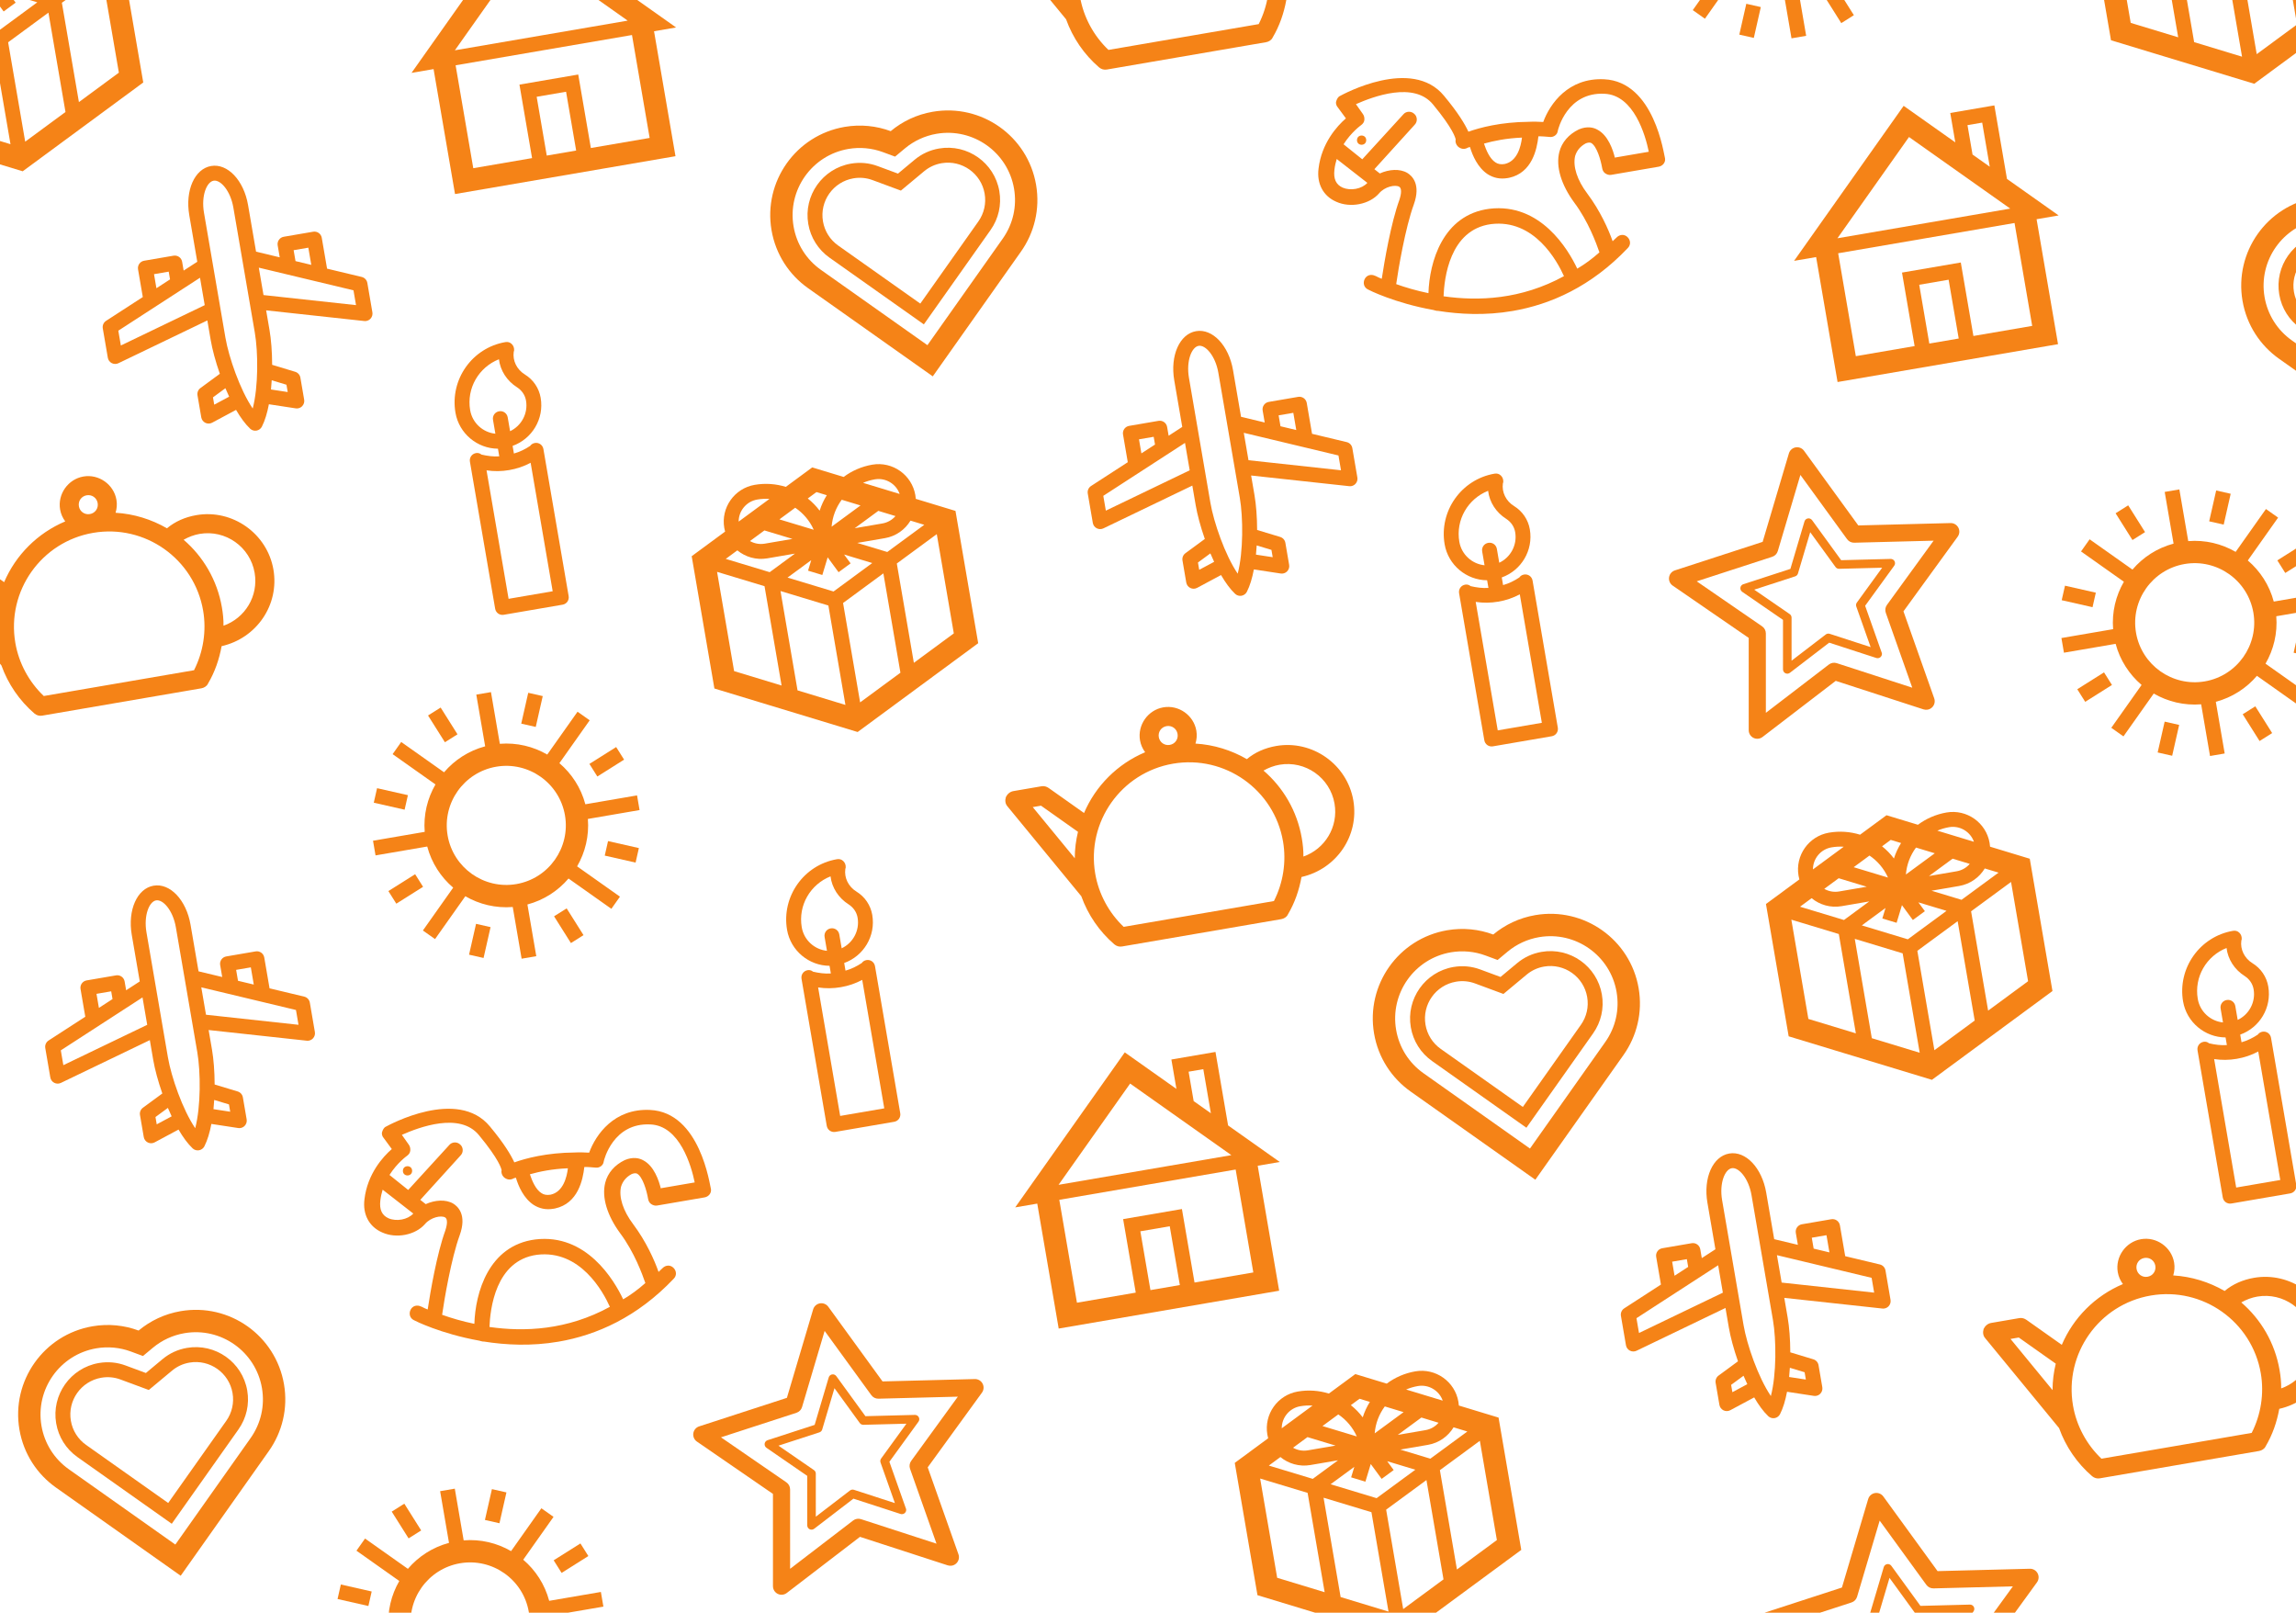 <?xml version="1.0" encoding="utf-8"?>
<!-- Generator: Adobe Illustrator 18.1.1, SVG Export Plug-In . SVG Version: 6.00 Build 0)  -->
<svg version="1.1" id="Слой_1" xmlns="http://www.w3.org/2000/svg" xmlns:xlink="http://www.w3.org/1999/xlink" x="0px" y="0px"
	 viewBox="0 300.548 1280 898.903" enable-background="new 0 300.548 1280 898.903" xml:space="preserve">
<g enable-background="new    ">
	<g>
		<defs>
			<rect id="SVGID_1_" y="300.548" width="1280" height="898.903"/>
		</defs>
		<clipPath id="SVGID_2_">
			<use xlink:href="#SVGID_1_"  overflow="visible"/>
		</clipPath>
		<path clip-path="url(#SVGID_2_)" fill="#F58317" d="M201.662,454.918l-19.326-4.624l-2.952-17.197
			c-0.388-2.263-2.537-3.781-4.8-3.394l-16.388,2.813c-2.263,0.388-3.781,2.537-3.394,4.8l1.145,6.664l-13.194-3.158l-4.461-25.978
			c-2.365-13.783-11.418-23.346-20.607-21.767c-9.189,1.578-14.534,13.611-12.169,27.395l4.459,25.978l-7.591,4.918l-0.843-4.908
			c-0.388-2.263-2.537-3.781-4.8-3.394l-16.388,2.813c-2.263,0.388-3.781,2.537-3.394,4.8l2.651,15.441l-20.473,13.264
			c-1.394,0.905-2.117,2.553-1.836,4.193l2.813,16.388c0.222,1.286,1.031,2.393,2.191,2.99c1.161,0.597,2.531,0.617,3.707,0.052
			l49.577-23.845l1.88,10.957c0.899,5.238,2.681,11.925,5.088,18.785l-10.819,7.948c-1.268,0.933-1.902,2.501-1.636,4.053
			l2.109,12.291c0.226,1.318,1.071,2.445,2.271,3.032s2.611,0.559,3.787-0.072l13.324-7.137c2.455,4.215,5.096,7.868,7.846,10.469
			c0.951,0.899,2.269,1.298,3.56,1.077c1.29-0.222,2.399-1.039,2.996-2.201c1.726-3.368,2.998-7.695,3.907-12.485l14.942,2.285
			c0.447,0.068,0.895,0.062,1.33-0.012c0.849-0.146,1.644-0.553,2.263-1.185c0.937-0.953,1.356-2.299,1.131-3.616l-2.109-12.291
			c-0.266-1.552-1.386-2.821-2.894-3.276l-12.85-3.885c-0.02-7.269-0.569-14.169-1.468-19.406l-1.88-10.957l54.689,5.947
			c0.39,0.042,0.777,0.03,1.153-0.034c0.881-0.152,1.7-0.583,2.325-1.248c0.895-0.951,1.29-2.265,1.069-3.552l-2.813-16.388
			C204.508,456.618,203.278,455.304,201.662,454.918z M85.859,453.366l8.194-1.406l0.741,4.321l-7.591,4.918L85.859,453.366z
			 M114.129,470.637l-46.751,22.485l-1.416-8.254l45.544-29.508L114.129,470.637z M119.432,526.103l-0.699-4.073l6.922-5.086
			c0.669,1.594,1.374,3.16,2.101,4.702L119.432,526.103z M142.053,485.896c1.882,10.959,2.034,30.115-1.165,42.36
			c-7.097-10.477-13.342-28.589-15.223-39.548l-11.955-69.647c-1.61-9.381,1.514-17.129,5.381-17.794
			c3.867-0.663,9.397,5.601,11.007,14.982L142.053,485.896z M159.701,514.997l0.699,4.073l-9.333-1.428
			c0.17-1.696,0.314-3.408,0.413-5.134L159.701,514.997z M163.698,440.004l8.194-1.406l1.646,9.59l-8.797-2.105L163.698,440.004z
			 M198.478,470.621l-51.573-5.607l-2.623-15.277l52.78,12.631L198.478,470.621z"/>
	</g>
	<g>
		<defs>
			<rect id="SVGID_3_" y="300.548" width="1280" height="898.903"/>
		</defs>
		<clipPath id="SVGID_4_">
			<use xlink:href="#SVGID_3_"  overflow="visible"/>
		</clipPath>
		<path clip-path="url(#SVGID_4_)" fill="#F58317" d="M1048.013,1005.35l-19.326-4.624l-2.952-17.197
			c-0.39-2.263-2.537-3.781-4.8-3.394l-16.388,2.813c-2.263,0.388-3.781,2.537-3.394,4.8l1.145,6.664l-13.194-3.158l-4.459-25.978
			c-2.365-13.783-11.418-23.346-20.607-21.767c-9.189,1.578-14.534,13.611-12.167,27.395l4.459,25.978l-7.591,4.918l-0.843-4.908
			c-0.388-2.263-2.537-3.781-4.8-3.394l-16.388,2.813c-2.263,0.388-3.781,2.537-3.394,4.8l2.651,15.441l-20.473,13.264
			c-1.394,0.905-2.117,2.553-1.836,4.193l2.813,16.388c0.222,1.286,1.031,2.393,2.191,2.99c1.161,0.599,2.531,0.617,3.707,0.052
			l49.578-23.845l1.88,10.957c0.899,5.238,2.681,11.925,5.088,18.785l-10.819,7.948c-1.268,0.933-1.902,2.501-1.636,4.053
			l2.109,12.291c0.226,1.318,1.071,2.445,2.271,3.032c1.201,0.587,2.611,0.559,3.787-0.072l13.324-7.137
			c2.455,4.215,5.096,7.868,7.846,10.469c0.951,0.899,2.269,1.298,3.56,1.077c1.29-0.222,2.399-1.039,2.996-2.201
			c1.726-3.368,2.998-7.695,3.907-12.485l14.942,2.285c0.447,0.068,0.895,0.062,1.33-0.012c0.849-0.146,1.644-0.553,2.263-1.185
			c0.937-0.953,1.356-2.299,1.131-3.616l-2.109-12.291c-0.266-1.552-1.386-2.821-2.894-3.276l-12.85-3.885
			c-0.02-7.269-0.569-14.169-1.468-19.406l-1.88-10.957l54.689,5.947c0.39,0.044,0.777,0.03,1.153-0.034
			c0.881-0.152,1.7-0.583,2.325-1.248c0.895-0.951,1.29-2.265,1.069-3.552l-2.813-16.388
			C1050.86,1007.05,1049.629,1005.736,1048.013,1005.35z M932.21,1003.798l8.194-1.406l0.741,4.321l-7.591,4.918L932.21,1003.798z
			 M960.48,1021.069l-46.751,22.485l-1.416-8.254l45.546-29.508L960.48,1021.069z M965.783,1076.536l-0.699-4.073l6.922-5.086
			c0.669,1.594,1.374,3.16,2.101,4.702L965.783,1076.536z M988.404,1036.329c1.882,10.959,2.034,30.115-1.165,42.36
			c-7.097-10.477-13.342-28.589-15.223-39.548l-11.955-69.647c-1.61-9.381,1.514-17.131,5.381-17.794
			c3.867-0.663,9.397,5.601,11.007,14.982L988.404,1036.329z M1006.052,1065.429l0.699,4.073l-9.333-1.428
			c0.17-1.696,0.312-3.408,0.413-5.134L1006.052,1065.429z M1010.051,990.437l8.194-1.406l1.646,9.59l-8.797-2.105L1010.051,990.437
			z M1044.829,1021.053l-51.573-5.607l-2.623-15.277l52.78,12.631L1044.829,1021.053z"/>
	</g>
	<g>
		<defs>
			<rect id="SVGID_5_" y="300.548" width="1280" height="898.903"/>
		</defs>
		<clipPath id="SVGID_6_">
			<use xlink:href="#SVGID_5_"  overflow="visible"/>
		</clipPath>
		<path clip-path="url(#SVGID_6_)" fill="#F58317" d="M750.78,546.974l-19.326-4.624l-2.952-17.197
			c-0.388-2.263-2.537-3.781-4.8-3.394l-16.388,2.813c-2.263,0.388-3.781,2.537-3.394,4.8l1.145,6.664l-13.194-3.158l-4.459-25.978
			c-2.365-13.783-11.418-23.345-20.607-21.767s-14.534,13.611-12.167,27.395l4.459,25.978l-7.591,4.918l-0.843-4.908
			c-0.388-2.263-2.537-3.781-4.8-3.394l-16.388,2.813c-2.263,0.388-3.781,2.537-3.394,4.8l2.651,15.441l-20.473,13.264
			c-1.394,0.905-2.117,2.553-1.836,4.193l2.813,16.388c0.222,1.286,1.031,2.393,2.191,2.99c1.161,0.599,2.531,0.617,3.707,0.052
			l49.578-23.845l1.88,10.957c0.899,5.238,2.681,11.925,5.088,18.785l-10.819,7.948c-1.268,0.933-1.902,2.501-1.636,4.053
			l2.109,12.291c0.226,1.318,1.071,2.445,2.271,3.032c1.201,0.587,2.611,0.559,3.787-0.072l13.324-7.137
			c2.455,4.215,5.096,7.868,7.846,10.469c0.951,0.899,2.269,1.298,3.56,1.077c1.29-0.222,2.399-1.039,2.996-2.201
			c1.726-3.368,2.998-7.695,3.907-12.485l14.942,2.285c0.447,0.068,0.895,0.062,1.33-0.012c0.849-0.146,1.644-0.553,2.263-1.185
			c0.937-0.953,1.356-2.299,1.131-3.616l-2.109-12.291c-0.266-1.552-1.386-2.821-2.895-3.276l-12.85-3.885
			c-0.02-7.269-0.569-14.169-1.468-19.406l-1.88-10.957l54.689,5.947c0.39,0.044,0.777,0.03,1.153-0.034
			c0.881-0.152,1.7-0.583,2.325-1.248c0.895-0.951,1.29-2.265,1.069-3.552l-2.813-16.388
			C753.628,548.674,752.398,547.361,750.78,546.974z M634.977,545.422l8.194-1.406l0.741,4.321l-7.591,4.918L634.977,545.422z
			 M663.249,562.693l-46.751,22.485l-1.416-8.254l45.546-29.508L663.249,562.693z M668.55,618.159l-0.699-4.073l6.922-5.086
			c0.669,1.594,1.374,3.16,2.101,4.702L668.55,618.159z M691.173,577.952c1.882,10.959,2.034,30.115-1.165,42.36
			c-7.097-10.477-13.342-28.589-15.223-39.548l-11.955-69.647c-1.61-9.381,1.514-17.129,5.381-17.794
			c3.867-0.663,9.397,5.601,11.007,14.982L691.173,577.952z M708.819,607.052l0.699,4.073l-9.333-1.428
			c0.17-1.696,0.314-3.408,0.414-5.134L708.819,607.052z M712.818,532.06l8.194-1.406l1.646,9.59l-8.797-2.105L712.818,532.06z
			 M747.596,562.677l-51.573-5.607l-2.623-15.277l52.78,12.631L747.596,562.677z"/>
	</g>
	<g>
		<defs>
			<rect id="SVGID_7_" y="300.548" width="1280" height="898.903"/>
		</defs>
		<clipPath id="SVGID_8_">
			<use xlink:href="#SVGID_7_"  overflow="visible"/>
		</clipPath>
		<path clip-path="url(#SVGID_8_)" fill="#F58317" d="M169.601,856.059l-19.326-4.624l-2.952-17.197
			c-0.388-2.263-2.537-3.781-4.8-3.394l-16.388,2.813c-2.263,0.388-3.781,2.537-3.394,4.8l1.145,6.664l-13.194-3.158l-4.459-25.978
			c-2.365-13.783-11.418-23.346-20.607-21.767s-14.534,13.611-12.169,27.395l4.459,25.978l-7.591,4.918l-0.843-4.908
			c-0.388-2.263-2.537-3.781-4.8-3.394l-16.388,2.813c-2.263,0.388-3.781,2.537-3.394,4.8l2.651,15.441l-20.473,13.264
			c-1.394,0.905-2.117,2.553-1.836,4.193l2.813,16.388c0.222,1.286,1.031,2.393,2.191,2.99c1.161,0.599,2.531,0.617,3.707,0.052
			l49.577-23.845l1.88,10.957c0.899,5.238,2.681,11.925,5.088,18.785l-10.819,7.948c-1.268,0.933-1.902,2.501-1.636,4.053
			l2.109,12.291c0.226,1.318,1.071,2.445,2.271,3.032s2.611,0.559,3.787-0.072l13.324-7.137c2.455,4.215,5.096,7.868,7.846,10.469
			c0.951,0.899,2.269,1.298,3.56,1.077c1.29-0.222,2.399-1.039,2.996-2.201c1.726-3.368,2.998-7.695,3.907-12.485l14.942,2.285
			c0.447,0.068,0.895,0.062,1.33-0.012c0.849-0.146,1.644-0.553,2.263-1.185c0.937-0.953,1.356-2.299,1.131-3.616l-2.109-12.291
			c-0.266-1.552-1.386-2.821-2.894-3.276l-12.85-3.885c-0.02-7.269-0.569-14.169-1.468-19.406l-1.88-10.957l54.689,5.947
			c0.39,0.044,0.777,0.03,1.153-0.034c0.881-0.152,1.7-0.583,2.325-1.248c0.895-0.951,1.29-2.265,1.069-3.552l-2.813-16.388
			C172.448,857.759,171.217,856.446,169.601,856.059z M53.798,854.506l8.194-1.406l0.741,4.321l-7.591,4.918L53.798,854.506z
			 M82.068,871.777l-46.751,22.485l-1.416-8.254L79.447,856.5L82.068,871.777z M87.371,927.244l-0.699-4.073l6.922-5.086
			c0.669,1.594,1.374,3.16,2.101,4.702L87.371,927.244z M109.994,887.037c1.882,10.959,2.034,30.115-1.165,42.36
			c-7.097-10.477-13.342-28.589-15.223-39.548L81.65,820.202c-1.61-9.38,1.514-17.131,5.381-17.794s9.397,5.601,11.007,14.982
			L109.994,887.037z M127.64,916.137l0.699,4.073l-9.333-1.428c0.17-1.696,0.312-3.408,0.413-5.134L127.64,916.137z
			 M131.639,841.147l8.194-1.406l1.646,9.59l-8.797-2.105L131.639,841.147z M166.417,871.761l-51.573-5.607l-2.623-15.277
			l52.78,12.631L166.417,871.761z"/>
	</g>
	<g>
		<defs>
			<rect id="SVGID_9_" y="300.548" width="1280" height="898.903"/>
		</defs>
		<clipPath id="SVGID_10_">
			<use xlink:href="#SVGID_9_"  overflow="visible"/>
		</clipPath>
		<path clip-path="url(#SVGID_10_)" fill="#F58317" d="M341.074,254.521l-24.58,4.219l2.813,16.388l-28.801-20.361l-61.085,86.401
			l12.291-2.109l11.955,69.647l122.906-21.096l-11.955-69.647l12.291-2.109l-28.801-20.363L341.074,254.521z M326.094,265.527
			l8.194-1.406l4.219,24.582l-9.6-6.788L326.094,265.527z M293.49,272.147l56.435,39.899l-96.334,16.536L293.49,272.147z
			 M321.202,384.458l-16.388,2.813l-5.625-32.774l16.388-2.813L321.202,384.458z M362.17,377.427l-32.774,5.625l-7.031-40.968
			l-32.774,5.625l7.031,40.968l-32.774,5.625l-9.846-57.356l98.324-16.877L362.17,377.427z"/>
	</g>
	<g>
		<defs>
			<rect id="SVGID_11_" y="300.548" width="1280" height="898.903"/>
		</defs>
		<clipPath id="SVGID_12_">
			<use xlink:href="#SVGID_11_"  overflow="visible"/>
		</clipPath>
		<path clip-path="url(#SVGID_12_)" fill="#F58317" d="M677.619,886.889l-24.582,4.219l2.813,16.388l-28.801-20.361l-61.085,86.401
			l12.291-2.109l11.955,69.647l122.906-21.096L701.16,950.33l12.291-2.109l-28.801-20.361L677.619,886.889z M662.639,897.896
			l8.194-1.406l4.219,24.582l-9.6-6.788L662.639,897.896z M630.035,904.515l56.435,39.899l-96.334,16.536L630.035,904.515z
			 M657.747,1016.826l-16.388,2.813l-5.625-32.774l16.388-2.813L657.747,1016.826z M698.715,1009.795l-32.774,5.625l-7.031-40.968
			l-32.774,5.625l7.031,40.968l-32.774,5.625l-9.846-57.356l98.324-16.877L698.715,1009.795z"/>
	</g>
	<g>
		<defs>
			<rect id="SVGID_13_" y="300.548" width="1280" height="898.903"/>
		</defs>
		<clipPath id="SVGID_14_">
			<use xlink:href="#SVGID_13_"  overflow="visible"/>
		</clipPath>
		<path clip-path="url(#SVGID_14_)" fill="#F58317" d="M1111.837,359.295l-24.582,4.219l2.813,16.388l-28.801-20.361l-61.085,86.401
			l12.291-2.109l11.955,69.647l122.906-21.096l-11.955-69.647l12.291-2.109l-28.801-20.361L1111.837,359.295z M1096.855,370.301
			l8.194-1.406l4.219,24.582l-9.6-6.788L1096.855,370.301z M1064.251,376.921l56.435,39.899l-96.334,16.536L1064.251,376.921z
			 M1091.965,489.232l-16.388,2.813l-5.625-32.774l16.388-2.813L1091.965,489.232z M1132.933,482.201l-32.774,5.625l-7.031-40.968
			l-32.774,5.625l7.031,40.968l-32.774,5.625l-9.846-57.356l98.324-16.877L1132.933,482.201z"/>
	</g>
	<g>
		<defs>
			<rect id="SVGID_15_" y="300.548" width="1280" height="898.903"/>
		</defs>
		<clipPath id="SVGID_16_">
			<use xlink:href="#SVGID_15_"  overflow="visible"/>
		</clipPath>
		<g clip-path="url(#SVGID_16_)">
			<path fill="#F58317" d="M1019.807,212.919l16.887-23.885l-6.774-4.788l-16.887,23.885c-7.794-4.516-16.951-6.758-26.432-6.001
				l-4.946-28.815l-8.178,1.404l4.946,28.815c-9.191,2.447-17.075,7.615-22.918,14.472l-23.885-16.887l-4.788,6.774l23.885,16.887
				c-4.516,7.794-6.758,16.951-6.001,26.432l-28.815,4.946l1.404,8.178l28.815-4.946c2.447,9.191,7.615,17.075,14.472,22.918
				l-16.887,23.885l6.774,4.788l16.887-23.885c7.795,4.517,16.951,6.758,26.432,6.001l4.946,28.815l8.178-1.404l-4.946-28.815
				c9.191-2.447,17.075-7.615,22.918-14.472l23.885,16.887l4.788-6.774l-23.885-16.887c4.516-7.794,6.758-16.951,6.001-26.432
				l28.815-4.946l-1.404-8.178l-28.815,4.946C1031.833,226.649,1026.665,218.762,1019.807,212.919z M995.815,280.323
				c-18.036,3.096-35.229-9.059-38.325-27.095c-3.096-18.036,9.059-35.229,27.095-38.325c18.036-3.096,35.229,9.059,38.325,27.095
				C1026.006,260.034,1013.851,277.227,995.815,280.323z"/>
			
				<rect x="946.225" y="187.783" transform="matrix(0.533 0.846 -0.846 0.533 607.863 -718.238)" fill="#F58317" width="17.632" height="8.298"/>
			
				<rect x="1021.146" y="294.517" transform="matrix(0.846 -0.533 0.533 0.846 -3.767 593.627)" fill="#F58317" width="8.298" height="17.631"/>
			
				<rect x="925.702" y="278.626" transform="matrix(0.846 -0.533 0.533 0.846 -6.758 542.169)" fill="#F58317" width="17.632" height="8.298"/>
			
				<rect x="1037.064" y="208.306" transform="matrix(-0.846 0.533 -0.533 -0.846 2043.831 -165.828)" fill="#F58317" width="17.633" height="8.298"/>
			
				<rect x="917.151" y="228.899" transform="matrix(0.975 0.221 -0.221 0.975 74.355 -198.788)" fill="#F58317" width="17.633" height="8.298"/>
			
				<rect x="1045.615" y="258.027" transform="matrix(-0.975 -0.221 0.221 -0.975 2024.901 750.798)" fill="#F58317" width="17.633" height="8.298"/>
			
				<rect x="1000.619" y="174.548" transform="matrix(0.975 0.221 -0.221 0.975 65.287 -217.331)" fill="#F58317" width="8.298" height="17.63"/>
			
				<rect x="966.823" y="307.697" transform="matrix(0.221 -0.975 0.975 0.221 455.979 1194.497)" fill="#F58317" width="17.633" height="8.298"/>
		</g>
	</g>
	<g>
		<defs>
			<rect id="SVGID_17_" y="300.548" width="1280" height="898.903"/>
		</defs>
		<clipPath id="SVGID_18_">
			<use xlink:href="#SVGID_17_"  overflow="visible"/>
		</clipPath>
		<g clip-path="url(#SVGID_18_)">
			<path fill="#F58317" d="M1253.133,612.943l16.887-23.885l-6.774-4.788l-16.887,23.885c-7.794-4.516-16.951-6.758-26.432-6.001
				l-4.946-28.815l-8.178,1.404l4.946,28.815c-9.191,2.447-17.075,7.615-22.918,14.472l-23.885-16.887l-4.788,6.774l23.885,16.887
				c-4.516,7.794-6.758,16.951-6.001,26.432l-28.815,4.946l1.404,8.178l28.815-4.946c2.447,9.191,7.615,17.075,14.472,22.918
				l-16.887,23.885l6.774,4.788l16.887-23.885c7.794,4.517,16.951,6.758,26.432,6.001l4.946,28.815l8.178-1.404l-4.946-28.815
				c9.191-2.447,17.075-7.615,22.918-14.472l23.885,16.887l4.788-6.774l-23.885-16.887c4.516-7.794,6.758-16.951,6.001-26.432
				l28.815-4.946l-1.404-8.178l-28.815,4.946C1265.158,626.67,1259.99,618.786,1253.133,612.943z M1229.14,680.345
				c-18.036,3.096-35.229-9.059-38.325-27.095c-3.096-18.036,9.059-35.229,27.095-38.325c18.036-3.096,35.229,9.059,38.325,27.095
				C1259.331,660.058,1247.176,677.251,1229.14,680.345z"/>
			
				<rect x="1179.538" y="587.799" transform="matrix(0.533 0.846 -0.846 0.533 1055.036 -728.966)" fill="#F58317" width="17.633" height="8.298"/>
			
				<rect x="1254.462" y="694.528" transform="matrix(0.846 -0.533 0.533 0.846 -181.167 779.726)" fill="#F58317" width="8.298" height="17.631"/>
			
				<rect x="1159.021" y="678.662" transform="matrix(0.846 -0.533 0.533 0.846 -184.199 728.331)" fill="#F58317" width="17.633" height="8.298"/>
			
				<rect x="1270.396" y="608.314" transform="matrix(-0.846 0.533 -0.533 -0.846 2687.919 448.023)" fill="#F58317" width="17.633" height="8.298"/>
			
				<rect x="1150.485" y="628.919" transform="matrix(0.975 0.221 -0.221 0.975 168.483 -240.45)" fill="#F58317" width="17.633" height="8.298"/>
			
				<rect x="1278.932" y="658.053" transform="matrix(-0.975 -0.221 0.221 -0.975 2397.405 1592.508)" fill="#F58317" width="17.633" height="8.298"/>
			
				<rect x="1233.955" y="574.578" transform="matrix(0.975 0.221 -0.221 0.975 159.374 -258.979)" fill="#F58317" width="8.298" height="17.63"/>
			
				<rect x="1200.144" y="707.711" transform="matrix(0.221 -0.975 0.975 0.221 247.627 1733.705)" fill="#F58317" width="17.633" height="8.298"/>
		</g>
	</g>
	<g>
		<defs>
			<rect id="SVGID_19_" y="300.548" width="1280" height="898.903"/>
		</defs>
		<clipPath id="SVGID_20_">
			<use xlink:href="#SVGID_19_"  overflow="visible"/>
		</clipPath>
		<g clip-path="url(#SVGID_20_)">
			<path fill="#F58317" d="M291.698,1169.916l16.887-23.885l-6.774-4.788l-16.887,23.885c-7.794-4.516-16.951-6.758-26.432-6.001
				l-4.946-28.815l-8.178,1.404l4.946,28.815c-9.191,2.447-17.075,7.615-22.918,14.472l-23.885-16.887l-4.788,6.774l23.885,16.887
				c-4.516,7.794-6.758,16.951-6.001,26.432l-28.815,4.946l1.404,8.178l28.815-4.946c2.447,9.191,7.615,17.075,14.472,22.918
				l-16.887,23.885l6.774,4.788l16.887-23.885c7.794,4.516,16.951,6.758,26.432,6.001l4.946,28.815l8.178-1.404l-4.946-28.815
				c9.191-2.447,17.075-7.615,22.918-14.472l23.885,16.887l4.788-6.774l-23.885-16.887c4.516-7.795,6.758-16.951,6.001-26.432
				l28.815-4.946l-1.404-8.178l-28.815,4.946C303.721,1183.643,298.556,1175.758,291.698,1169.916z M267.705,1237.319
				c-18.036,3.096-35.229-9.059-38.325-27.095s9.059-35.229,27.095-38.325c18.036-3.096,35.229,9.059,38.325,27.095
				C297.896,1217.03,285.741,1234.223,267.705,1237.319z"/>
			
				<rect x="218.12" y="1144.735" transform="matrix(0.533 0.846 -0.846 0.533 1077.592 344.012)" fill="#F58317" width="17.632" height="8.298"/>
			
				<rect x="293.052" y="1251.476" transform="matrix(0.846 -0.533 0.533 0.846 -626.412 352.766)" fill="#F58317" width="8.298" height="17.631"/>
			
				<rect x="197.55" y="1235.618" transform="matrix(0.846 -0.533 0.533 0.846 -629.594 301.268)" fill="#F58317" width="17.632" height="8.298"/>
			
				<rect x="308.997" y="1165.304" transform="matrix(-0.846 0.533 -0.533 -0.846 1210.523 1989.024)" fill="#F58317" width="17.632" height="8.298"/>
			
				<rect x="189.061" y="1185.911" transform="matrix(0.975 0.221 -0.221 0.975 267.772 -14.312)" fill="#F58317" width="17.633" height="8.298"/>
			
				<rect x="317.487" y="1215.006" transform="matrix(-0.975 -0.221 0.221 -0.975 375.235 2480.273)" fill="#F58317" width="17.633" height="8.298"/>
			
				<rect x="272.504" y="1131.574" transform="matrix(0.975 0.221 -0.221 0.975 258.631 -32.939)" fill="#F58317" width="8.298" height="17.63"/>
			
				<rect x="238.729" y="1264.674" transform="matrix(0.221 -0.975 0.975 0.221 -1044.616 1229.971)" fill="#F58317" width="17.633" height="8.298"/>
		</g>
	</g>
	<g>
		<defs>
			<rect id="SVGID_21_" y="300.548" width="1280" height="898.903"/>
		</defs>
		<clipPath id="SVGID_22_">
			<use xlink:href="#SVGID_21_"  overflow="visible"/>
		</clipPath>
		<g clip-path="url(#SVGID_22_)">
			<path fill="#F58317" d="M311.861,725.923l16.887-23.885l-6.774-4.788l-16.887,23.885c-7.794-4.516-16.951-6.758-26.432-6.001
				l-4.946-28.815l-8.178,1.404l4.946,28.815c-9.191,2.447-17.075,7.615-22.918,14.472l-23.885-16.887l-4.788,6.774l23.885,16.887
				c-4.516,7.794-6.758,16.951-6.001,26.432l-28.815,4.946l1.404,8.178l28.815-4.946c2.447,9.191,7.615,17.075,14.472,22.918
				l-16.887,23.885l6.774,4.788l16.887-23.885c7.794,4.517,16.951,6.758,26.432,6.001l4.946,28.815l8.178-1.404l-4.946-28.815
				c9.191-2.447,17.075-7.615,22.918-14.472l23.885,16.887l4.788-6.774l-23.885-16.887c4.517-7.794,6.758-16.951,6.001-26.432
				l28.815-4.946l-1.404-8.178l-28.815,4.946C323.887,739.651,318.719,731.764,311.861,725.923z M287.869,793.325
				c-18.036,3.096-35.229-9.059-38.325-27.095c-3.096-18.036,9.059-35.229,27.095-38.325c18.036-3.096,35.229,9.059,38.325,27.095
				C318.06,773.036,305.905,790.229,287.869,793.325z"/>
			
				<rect x="238.291" y="700.757" transform="matrix(0.533 0.846 -0.846 0.533 711.485 119.835)" fill="#F58317" width="17.632" height="8.298"/>
			
				<rect x="313.219" y="807.497" transform="matrix(0.846 -0.533 0.533 0.846 -386.493 295.094)" fill="#F58317" width="8.298" height="17.631"/>
			
				<rect x="217.727" y="791.615" transform="matrix(0.846 -0.533 0.533 0.846 -389.607 243.568)" fill="#F58317" width="17.632" height="8.298"/>
			
				<rect x="329.147" y="721.32" transform="matrix(-0.846 0.533 -0.533 -0.846 1010.85 1158.767)" fill="#F58317" width="17.632" height="8.298"/>
			
				<rect x="209.215" y="741.918" transform="matrix(0.975 0.221 -0.221 0.975 170.192 -29.733)" fill="#F58317" width="17.633" height="8.298"/>
			
				<rect x="337.659" y="771.013" transform="matrix(-0.975 -0.221 0.221 -0.975 513.16 1607.711)" fill="#F58317" width="17.633" height="8.298"/>
			
				<rect x="292.664" y="687.57" transform="matrix(0.975 0.221 -0.221 0.975 161.09 -48.349)" fill="#F58317" width="8.298" height="17.63"/>
			
				<rect x="258.891" y="820.689" transform="matrix(0.221 -0.975 0.975 0.221 -595.891 903.726)" fill="#F58317" width="17.633" height="8.298"/>
		</g>
	</g>
	<g>
		<defs>
			<rect id="SVGID_23_" y="300.548" width="1280" height="898.903"/>
		</defs>
		<clipPath id="SVGID_24_">
			<use xlink:href="#SVGID_23_"  overflow="visible"/>
		</clipPath>
		<g clip-path="url(#SVGID_24_)">
			<path fill="#F58317" d="M520.007,362.838c-8.957,1.538-16.935,5.385-23.449,10.813c-7.952-2.944-16.756-3.911-25.713-2.373
				c-27.153,4.66-45.385,30.449-40.724,57.602c2.331,13.575,9.942,24.922,20.367,32.291l69.529,49.158l49.158-69.531
				c7.369-10.423,10.763-23.659,8.434-37.235C572.949,376.41,547.16,358.176,520.007,362.838z M558.994,433.596l-41.959,59.348
				l-59.348-41.959c-8.16-5.769-13.583-14.37-15.275-24.218c-3.49-20.331,10.212-39.712,30.543-43.201
				c6.468-1.111,13.132-0.495,19.272,1.778l6.768,2.505l5.545-4.62c5.03-4.191,11.108-6.993,17.577-8.104
				c20.331-3.49,39.712,10.212,43.201,30.543C567.008,415.52,564.763,425.436,558.994,433.596z"/>
			<path fill="#F58317" d="M523.523,383.321c-5.102,0.875-9.7,2.994-13.661,6.296l-9.243,7.701l-11.28-4.177
				c-4.838-1.794-9.878-2.257-14.98-1.382c-15.813,2.715-26.47,17.788-23.755,33.601c1.314,7.659,5.533,14.349,11.878,18.837
				l52.562,37.161l37.161-52.56c4.487-6.348,6.232-14.061,4.918-21.721C554.409,391.266,539.336,380.607,523.523,383.321z
				 M545.418,424l-32.361,45.77l-45.774-32.361h0.002c-4.532-3.204-7.547-7.984-8.486-13.456
				c-1.94-11.296,5.673-22.061,16.967-24.001c3.644-0.625,7.237-0.294,10.685,0.983l15.793,5.847l12.94-10.777
				c2.823-2.353,6.103-3.865,9.744-4.491c11.296-1.94,22.061,5.673,24.001,16.967C549.869,413.954,548.62,419.465,545.418,424z"/>
		</g>
	</g>
	<g>
		<defs>
			<rect id="SVGID_25_" y="300.548" width="1280" height="898.903"/>
		</defs>
		<clipPath id="SVGID_26_">
			<use xlink:href="#SVGID_25_"  overflow="visible"/>
		</clipPath>
		<g clip-path="url(#SVGID_26_)">
			<path fill="#F58317" d="M1340.069,402.184c-8.957,1.538-16.935,5.385-23.449,10.813c-7.952-2.944-16.756-3.911-25.713-2.373
				c-27.153,4.66-45.385,30.449-40.724,57.602c2.331,13.575,9.942,24.922,20.367,32.291l69.529,49.158l49.158-69.529
				c7.369-10.423,10.763-23.659,8.432-37.235C1393.01,415.756,1367.222,397.524,1340.069,402.184z M1379.055,472.944l-41.959,59.348
				l-59.348-41.959c-8.16-5.769-13.583-14.37-15.275-24.218c-3.49-20.331,10.212-39.712,30.543-43.201
				c6.468-1.111,13.132-0.495,19.272,1.778l6.768,2.505l5.545-4.62c5.03-4.191,11.108-6.993,17.577-8.104
				c20.331-3.49,39.712,10.212,43.201,30.543C1387.071,454.866,1384.826,464.784,1379.055,472.944z"/>
			<path fill="#F58317" d="M1343.586,422.669c-5.102,0.875-9.7,2.994-13.661,6.296l-9.243,7.701l-11.278-4.177
				c-4.838-1.794-9.878-2.257-14.98-1.382c-15.813,2.715-26.47,17.788-23.755,33.601c1.314,7.659,5.533,14.348,11.877,18.837
				l52.562,37.161l37.161-52.56c4.487-6.348,6.232-14.061,4.918-21.721C1374.473,430.612,1359.397,419.955,1343.586,422.669z
				 M1365.48,463.348l-32.36,45.77l-45.774-32.361h0.002c-4.532-3.204-7.547-7.984-8.486-13.456
				c-1.94-11.296,5.673-22.061,16.969-24.001c3.643-0.625,7.237-0.294,10.685,0.983l15.793,5.847l12.94-10.777
				c2.823-2.353,6.103-3.865,9.744-4.491c11.296-1.94,22.061,5.673,24.001,16.967
				C1369.932,453.302,1368.682,458.813,1365.48,463.348z"/>
		</g>
	</g>
	<g>
		<defs>
			<rect id="SVGID_27_" y="300.548" width="1280" height="898.903"/>
		</defs>
		<clipPath id="SVGID_28_">
			<use xlink:href="#SVGID_27_"  overflow="visible"/>
		</clipPath>
		<g clip-path="url(#SVGID_28_)">
			<path fill="#F58317" d="M100.719,1031.367c-8.957,1.538-16.935,5.385-23.449,10.813c-7.952-2.944-16.756-3.911-25.713-2.373
				c-27.153,4.66-45.385,30.449-40.724,57.602c2.331,13.575,9.942,24.922,20.367,32.291l69.529,49.158l49.158-69.529
				c7.369-10.423,10.763-23.659,8.434-37.234C153.66,1044.938,127.872,1026.706,100.719,1031.367z M139.706,1102.126l-41.959,59.348
				l-59.348-41.959c-8.16-5.769-13.583-14.37-15.275-24.219c-3.49-20.331,10.212-39.712,30.543-43.201
				c6.468-1.111,13.132-0.495,19.272,1.778l6.768,2.505l5.545-4.62c5.03-4.191,11.108-6.994,17.577-8.104
				c20.331-3.49,39.712,10.212,43.201,30.543C147.72,1084.048,145.474,1093.966,139.706,1102.126z"/>
			<path fill="#F58317" d="M104.235,1051.85c-5.102,0.875-9.7,2.994-13.661,6.296l-9.243,7.701l-11.28-4.177
				c-4.838-1.794-9.878-2.257-14.98-1.382c-15.813,2.715-26.47,17.788-23.755,33.601c1.314,7.659,5.533,14.349,11.878,18.837
				l52.562,37.161l37.161-52.56c4.487-6.348,6.232-14.061,4.918-21.721C135.121,1059.794,120.048,1049.137,104.235,1051.85z
				 M126.13,1092.528l-32.361,45.77l-45.774-32.36h0.002c-4.532-3.204-7.547-7.984-8.486-13.456
				c-1.94-11.296,5.673-22.061,16.967-24.001c3.644-0.625,7.237-0.294,10.685,0.983l15.793,5.847l12.94-10.777
				c2.823-2.353,6.103-3.865,9.744-4.49c11.296-1.94,22.061,5.673,24.001,16.967C130.581,1082.482,129.332,1087.994,126.13,1092.528
				z"/>
		</g>
	</g>
	<g>
		<defs>
			<rect id="SVGID_29_" y="300.548" width="1280" height="898.903"/>
		</defs>
		<clipPath id="SVGID_30_">
			<use xlink:href="#SVGID_29_"  overflow="visible"/>
		</clipPath>
		<g clip-path="url(#SVGID_30_)">
			<path fill="#F58317" d="M855.919,810.624c-8.957,1.538-16.935,5.385-23.449,10.813c-7.952-2.944-16.756-3.911-25.713-2.373
				c-27.153,4.66-45.385,30.449-40.724,57.602c2.331,13.575,9.942,24.922,20.367,32.291l69.531,49.158l49.158-69.529
				c7.369-10.423,10.763-23.659,8.432-37.235C908.859,824.195,883.072,805.964,855.919,810.624z M894.906,881.384l-41.959,59.348
				L793.6,898.772c-8.16-5.769-13.583-14.37-15.275-24.218c-3.49-20.331,10.212-39.712,30.543-43.201
				c6.468-1.111,13.132-0.495,19.273,1.778l6.768,2.505l5.545-4.62c5.03-4.191,11.108-6.993,17.577-8.104
				c20.331-3.49,39.712,10.212,43.201,30.543C902.92,863.306,900.675,873.224,894.906,881.384z"/>
			<path fill="#F58317" d="M859.435,831.107c-5.102,0.875-9.7,2.994-13.661,6.296l-9.243,7.701l-11.28-4.177
				c-4.838-1.794-9.878-2.257-14.98-1.382c-15.813,2.715-26.47,17.788-23.755,33.601c1.314,7.659,5.533,14.349,11.878,18.837
				l52.562,37.161l37.161-52.56c4.487-6.348,6.232-14.061,4.918-21.721C890.322,839.051,875.248,828.394,859.435,831.107z
				 M881.328,871.785l-32.361,45.77l-45.774-32.361h0.002c-4.533-3.204-7.547-7.984-8.486-13.456
				c-1.94-11.296,5.673-22.061,16.967-24.001c3.644-0.625,7.237-0.294,10.685,0.983l15.793,5.847l12.94-10.777
				c2.823-2.353,6.103-3.865,9.744-4.49c11.296-1.94,22.061,5.673,24.001,16.967C885.781,861.74,884.533,867.251,881.328,871.785z"
				/>
		</g>
	</g>
	<g>
		<defs>
			<rect id="SVGID_31_" y="300.548" width="1280" height="898.903"/>
		</defs>
		<clipPath id="SVGID_32_">
			<use xlink:href="#SVGID_31_"  overflow="visible"/>
		</clipPath>
		<path clip-path="url(#SVGID_32_)" fill="#F58317" d="M286.608,495.966c0.102-1.366-0.286-2.651-1.302-3.658
			c-1.017-1.007-2.247-1.3-3.56-1.077c-18.517,3.178-31.006,20.843-27.828,39.36c1.998,11.636,12.207,20.006,23.687,20.06
			l0.731,4.261c-3.334,0.236-6.616-0.214-9.954-0.991c-0.797-0.707-1.864-1.029-3.01-0.833c-2.295,0.393-3.787,2.505-3.394,4.8
			l0.056,0.328l14.009,81.61c0.394,2.295,2.505,3.787,4.8,3.394l32.774-5.625c2.295-0.394,3.787-2.505,3.394-4.8l-14.009-81.61
			l-0.056-0.328c-0.394-2.295-2.505-3.787-4.8-3.394c-1.147,0.198-2.046,0.857-2.589,1.626c-2.725,1.818-5.833,3.364-9.055,4.253
			l-0.731-4.261c10.807-3.879,17.668-15.01,15.643-26.809c-0.929-5.407-4.095-10.094-8.809-12.996
			c-4.524-2.767-6.9-7.757-6.21-12.599L286.608,495.966z M295.823,558.492l12.293,71.613l-24.582,4.219l-12.293-71.613
			c4.159,0.635,8.368,0.587,12.629-0.144C288.13,561.838,292.116,560.479,295.823,558.492z M293.25,523.844
			c1.238,7.211-2.639,14.117-8.883,17.045l-1.322-7.703c-0.394-2.295-2.505-3.787-4.8-3.394c-2.295,0.393-3.787,2.505-3.394,4.8
			l1.322,7.703c-6.864-0.677-12.822-5.897-14.059-13.108c-2.109-12.291,4.832-23.941,16.044-28.397
			c0.741,6.284,4.433,12.061,10.108,15.641C290.925,518.169,292.715,520.73,293.25,523.844z"/>
	</g>
	<g>
		<defs>
			<rect id="SVGID_33_" y="300.548" width="1280" height="898.903"/>
		</defs>
		<clipPath id="SVGID_34_">
			<use xlink:href="#SVGID_33_"  overflow="visible"/>
		</clipPath>
		<path clip-path="url(#SVGID_34_)" fill="#F58317" d="M838.059,569.297c0.102-1.366-0.286-2.651-1.302-3.658
			c-1.017-1.007-2.247-1.3-3.56-1.077c-18.517,3.178-31.006,20.843-27.828,39.36c1.998,11.636,12.207,20.006,23.687,20.06
			l0.731,4.261c-3.334,0.236-6.616-0.214-9.954-0.991c-0.797-0.707-1.864-1.029-3.01-0.833c-2.295,0.393-3.787,2.505-3.394,4.8
			l0.056,0.328l14.009,81.61c0.393,2.295,2.505,3.787,4.8,3.394l32.774-5.625c2.295-0.393,3.787-2.505,3.394-4.8l-14.009-81.61
			l-0.056-0.328c-0.393-2.295-2.505-3.787-4.8-3.394c-1.147,0.198-2.045,0.857-2.589,1.626c-2.725,1.818-5.833,3.364-9.055,4.253
			l-0.731-4.261c10.807-3.879,17.668-15.01,15.643-26.809c-0.929-5.407-4.095-10.094-8.809-12.996
			c-4.525-2.767-6.9-7.757-6.212-12.599L838.059,569.297z M847.274,631.822l12.293,71.613l-24.582,4.219l-12.293-71.613
			c4.159,0.635,8.368,0.587,12.629-0.144C839.581,635.166,843.565,633.808,847.274,631.822z M844.701,597.174
			c1.238,7.211-2.639,14.117-8.883,17.045l-1.322-7.703c-0.393-2.295-2.505-3.787-4.8-3.394c-2.295,0.394-3.787,2.505-3.394,4.8
			l1.322,7.703c-6.864-0.677-12.822-5.897-14.059-13.108c-2.109-12.291,4.832-23.941,16.044-28.397
			c0.741,6.284,4.433,12.061,10.108,15.641C842.376,591.499,844.166,594.06,844.701,597.174z"/>
	</g>
	<g>
		<defs>
			<rect id="SVGID_35_" y="300.548" width="1280" height="898.903"/>
		</defs>
		<clipPath id="SVGID_36_">
			<use xlink:href="#SVGID_35_"  overflow="visible"/>
		</clipPath>
		<path clip-path="url(#SVGID_36_)" fill="#F58317" d="M1249.735,824.118c0.102-1.366-0.286-2.651-1.302-3.658
			c-1.017-1.007-2.247-1.3-3.56-1.077c-18.517,3.178-31.006,20.843-27.828,39.36c1.998,11.636,12.207,20.006,23.687,20.06
			l0.731,4.261c-3.334,0.236-6.616-0.214-9.954-0.991c-0.797-0.707-1.864-1.029-3.01-0.833c-2.293,0.393-3.787,2.505-3.394,4.8
			l0.056,0.328l14.009,81.61c0.394,2.295,2.505,3.787,4.8,3.394l32.774-5.625c2.295-0.393,3.787-2.505,3.394-4.8l-14.009-81.61
			l-0.056-0.328c-0.394-2.293-2.505-3.787-4.8-3.394c-1.147,0.198-2.046,0.857-2.589,1.626c-2.725,1.818-5.833,3.364-9.055,4.253
			l-0.731-4.261c10.807-3.879,17.668-15.01,15.643-26.809c-0.929-5.407-4.095-10.094-8.809-12.996
			c-4.524-2.767-6.9-7.757-6.21-12.599L1249.735,824.118z M1258.95,886.643l12.293,71.613l-24.582,4.219l-12.293-71.613
			c4.159,0.635,8.368,0.587,12.629-0.144C1251.257,889.989,1255.242,888.631,1258.95,886.643z M1256.377,851.996
			c1.239,7.211-2.637,14.117-8.883,17.045l-1.322-7.703c-0.394-2.295-2.505-3.787-4.8-3.394c-2.293,0.393-3.787,2.505-3.394,4.8
			l1.322,7.703c-6.864-0.677-12.822-5.897-14.059-13.108c-2.109-12.291,4.832-23.941,16.044-28.397
			c0.741,6.284,4.432,12.061,10.108,15.641C1254.054,846.32,1255.841,848.881,1256.377,851.996z"/>
	</g>
	<g>
		<defs>
			<rect id="SVGID_37_" y="300.548" width="1280" height="898.903"/>
		</defs>
		<clipPath id="SVGID_38_">
			<use xlink:href="#SVGID_37_"  overflow="visible"/>
		</clipPath>
		<path clip-path="url(#SVGID_38_)" fill="#F58317" d="M471.469,784.196c0.102-1.366-0.286-2.651-1.302-3.658
			c-1.017-1.007-2.247-1.3-3.56-1.077c-18.517,3.178-31.006,20.843-27.828,39.36c1.998,11.636,12.207,20.006,23.687,20.06
			l0.731,4.261c-3.334,0.236-6.616-0.214-9.954-0.991c-0.797-0.707-1.864-1.031-3.01-0.833c-2.295,0.393-3.787,2.505-3.394,4.8
			l0.056,0.328l14.009,81.61c0.394,2.295,2.505,3.787,4.8,3.394l32.774-5.625c2.295-0.393,3.787-2.505,3.394-4.8l-14.009-81.61
			l-0.056-0.328c-0.394-2.295-2.505-3.787-4.8-3.394c-1.147,0.198-2.046,0.857-2.589,1.626c-2.725,1.818-5.833,3.364-9.055,4.253
			l-0.731-4.261c10.807-3.879,17.668-15.01,15.643-26.809c-0.929-5.407-4.095-10.094-8.809-12.996
			c-4.524-2.767-6.9-7.757-6.21-12.599L471.469,784.196z M480.681,846.722l12.293,71.613l-24.582,4.219l-12.293-71.613
			c4.159,0.635,8.368,0.587,12.629-0.144C472.989,850.066,476.974,848.708,480.681,846.722z M478.109,812.072
			c1.238,7.211-2.639,14.117-8.883,17.045l-1.322-7.703c-0.394-2.295-2.505-3.787-4.8-3.394c-2.295,0.393-3.787,2.505-3.394,4.8
			l1.322,7.703c-6.864-0.677-12.822-5.897-14.059-13.108c-2.109-12.291,4.832-23.941,16.044-28.397
			c0.741,6.284,4.433,12.061,10.108,15.641C475.785,806.399,477.575,808.96,478.109,812.072z"/>
	</g>
	<g>
		<defs>
			<rect id="SVGID_39_" y="300.548" width="1280" height="898.903"/>
		</defs>
		<clipPath id="SVGID_40_">
			<use xlink:href="#SVGID_39_"  overflow="visible"/>
		</clipPath>
		<g clip-path="url(#SVGID_40_)">
			<path fill="#F58317" d="M703.04,227.536c-6.282,1.079-11.893,3.55-16.416,7.345c-8.615-4.988-18.412-8.048-28.649-8.663
				c0.687-2.273,0.921-4.684,0.489-7.197c-1.474-8.586-9.816-14.482-18.4-13.008c-8.586,1.474-14.482,9.816-13.008,18.4
				c0.431,2.513,1.454,4.708,2.86,6.622c-15.477,6.536-27.606,18.751-34.066,33.871l-19.626-13.877
				c-1.227-0.867-2.591-1.28-4.057-1.029l-15.705,2.695c-1.884,0.324-3.38,1.658-4.175,3.304c-0.549,1.82-0.435,3.739,0.899,5.236
				l41.144,50.063c3.717,10.355,10.05,19.616,18.398,26.805c1.262,1.077,2.837,1.454,4.303,1.203l88.784-15.239
				c1.466-0.252,3.032-1.167,3.656-2.567c3.845-6.48,6.29-13.583,7.619-20.924c19.504-4.425,32.267-23,28.889-42.682
				C742.524,237.789,723.141,224.086,703.04,227.536z M590.699,290.147l-23.435-28.527l4.606-0.791l20.609,14.57
				C591.35,280.119,590.675,284.979,590.699,290.147z M641.863,216.481c2.932-0.503,5.631,1.404,6.133,4.337
				c0.503,2.932-1.404,5.631-4.337,6.133c-2.932,0.501-5.631-1.404-6.133-4.337C637.023,219.683,638.93,216.984,641.863,216.481z
				 M701.712,313.99l-83.758,14.376c-8.246-7.854-13.921-18.306-15.861-29.612c-4.96-28.897,14.466-56.375,43.363-61.335
				c28.897-4.96,56.375,14.466,61.335,43.363C708.731,292.091,706.867,303.836,701.712,313.99z M718.148,289.182
				c0.054-3.458-0.312-6.844-0.887-10.196c-2.623-15.285-10.475-28.381-21.35-37.724c2.753-1.55,5.785-2.717,8.925-3.256
				c14.448-2.481,28.188,7.233,30.667,21.682C737.734,272.671,730.143,284.967,718.148,289.182z"/>
		</g>
	</g>
	<g>
		<defs>
			<rect id="SVGID_41_" y="300.548" width="1280" height="898.903"/>
		</defs>
		<clipPath id="SVGID_42_">
			<use xlink:href="#SVGID_41_"  overflow="visible"/>
		</clipPath>
		<g clip-path="url(#SVGID_42_)">
			<path fill="#F58317" d="M1256.626,1012.781c-6.282,1.079-11.893,3.55-16.416,7.345c-8.618-4.988-18.411-8.048-28.649-8.663
				c0.687-2.273,0.921-4.684,0.489-7.197c-1.474-8.586-9.816-14.482-18.4-13.008c-8.585,1.474-14.482,9.816-13.008,18.4
				c0.432,2.513,1.454,4.708,2.86,6.622c-15.477,6.536-27.606,18.751-34.066,33.871l-19.628-13.877
				c-1.226-0.867-2.591-1.281-4.057-1.029l-15.705,2.695c-1.884,0.324-3.38,1.658-4.175,3.304c-0.549,1.82-0.436,3.74,0.899,5.236
				l41.144,50.063c3.718,10.355,10.05,19.616,18.398,26.805c1.263,1.077,2.837,1.454,4.303,1.203l88.784-15.239
				c1.466-0.252,3.032-1.167,3.656-2.567c3.845-6.48,6.29-13.583,7.619-20.925c19.504-4.425,32.267-23,28.889-42.682
				C1296.11,1023.035,1276.728,1009.332,1256.626,1012.781z M1144.286,1075.393l-23.435-28.527l4.606-0.791l20.609,14.57
				C1144.937,1065.367,1144.262,1070.225,1144.286,1075.393z M1195.449,1001.727c2.932-0.503,5.631,1.404,6.133,4.337
				c0.503,2.932-1.404,5.631-4.337,6.133c-2.932,0.503-5.631-1.404-6.133-4.337
				C1190.609,1004.929,1192.517,1002.23,1195.449,1001.727z M1255.298,1099.236l-83.758,14.376
				c-8.246-7.854-13.921-18.306-15.861-29.612c-4.96-28.897,14.466-56.375,43.363-61.335c28.897-4.96,56.375,14.466,61.335,43.363
				C1262.318,1077.337,1260.454,1089.082,1255.298,1099.236z M1271.734,1074.428c0.054-3.458-0.312-6.844-0.887-10.196
				c-2.623-15.285-10.477-28.381-21.35-37.724c2.753-1.55,5.785-2.717,8.925-3.256c14.448-2.481,28.188,7.233,30.667,21.682
				C1291.32,1057.916,1283.729,1070.213,1271.734,1074.428z"/>
		</g>
	</g>
	<g>
		<defs>
			<rect id="SVGID_43_" y="300.548" width="1280" height="898.903"/>
		</defs>
		<clipPath id="SVGID_44_">
			<use xlink:href="#SVGID_43_"  overflow="visible"/>
		</clipPath>
		<g clip-path="url(#SVGID_44_)">
			<path fill="#F58317" d="M711.53,716.335c-6.282,1.079-11.894,3.55-16.416,7.345c-8.617-4.988-18.412-8.048-28.649-8.663
				c0.687-2.273,0.921-4.684,0.489-7.197c-1.474-8.586-9.816-14.482-18.4-13.008c-8.586,1.474-14.482,9.816-13.008,18.4
				c0.431,2.513,1.454,4.708,2.861,6.622c-15.477,6.536-27.606,18.751-34.066,33.871l-19.626-13.877
				c-1.227-0.867-2.591-1.28-4.057-1.029l-15.705,2.695c-1.884,0.324-3.38,1.658-4.175,3.304c-0.549,1.82-0.435,3.739,0.899,5.236
				l41.144,50.063c3.717,10.355,10.05,19.616,18.398,26.805c1.262,1.077,2.837,1.454,4.303,1.203l88.784-15.239
				c1.466-0.252,3.032-1.167,3.656-2.567c3.845-6.48,6.29-13.583,7.619-20.924c19.504-4.425,32.267-23,28.889-42.682
				C751.013,726.587,731.631,712.885,711.53,716.335z M599.189,778.947l-23.435-28.527l4.606-0.791l20.609,14.57
				C599.838,768.919,599.163,773.777,599.189,778.947z M650.35,705.279c2.932-0.503,5.631,1.404,6.133,4.337
				c0.503,2.932-1.404,5.631-4.337,6.133c-2.932,0.503-5.631-1.404-6.133-4.337C645.512,708.481,647.42,705.782,650.35,705.279z
				 M710.201,802.79l-83.758,14.376c-8.246-7.854-13.921-18.306-15.861-29.612c-4.96-28.897,14.466-56.375,43.363-61.335
				s56.375,14.466,61.335,43.363C717.221,780.89,715.357,792.634,710.201,802.79z M726.637,777.98
				c0.054-3.458-0.312-6.844-0.887-10.196c-2.623-15.285-10.475-28.381-21.35-37.724c2.753-1.55,5.785-2.717,8.925-3.256
				c14.448-2.481,28.188,7.233,30.667,21.682C746.221,761.468,738.633,773.765,726.637,777.98z"/>
		</g>
	</g>
	<g>
		<defs>
			<rect id="SVGID_45_" y="300.548" width="1280" height="898.903"/>
		</defs>
		<clipPath id="SVGID_46_">
			<use xlink:href="#SVGID_45_"  overflow="visible"/>
		</clipPath>
		<g clip-path="url(#SVGID_46_)">
			<path fill="#F58317" d="M109.494,587.672c-6.282,1.079-11.893,3.55-16.416,7.345c-8.617-4.988-18.412-8.048-28.649-8.663
				c0.687-2.273,0.921-4.684,0.489-7.197c-1.474-8.586-9.816-14.482-18.4-13.008c-8.586,1.474-14.482,9.816-13.008,18.4
				c0.431,2.513,1.454,4.708,2.861,6.622c-15.477,6.536-27.606,18.751-34.066,33.871l-19.626-13.877
				c-1.227-0.867-2.591-1.28-4.057-1.029l-15.705,2.695c-1.884,0.324-3.38,1.658-4.175,3.304c-0.549,1.82-0.435,3.739,0.899,5.236
				l41.144,50.063c3.717,10.355,10.05,19.616,18.398,26.805c1.262,1.077,2.837,1.454,4.303,1.203l88.784-15.239
				c1.466-0.252,3.032-1.167,3.656-2.567c3.845-6.48,6.29-13.583,7.619-20.924c19.504-4.425,32.267-23,28.889-42.682
				C148.978,597.924,129.596,584.22,109.494,587.672z M-2.847,650.284l-23.435-28.527l4.606-0.791l20.609,14.57
				C-2.195,640.256-2.87,645.114-2.847,650.284z M48.317,576.616c2.932-0.503,5.631,1.404,6.133,4.337
				c0.503,2.932-1.404,5.631-4.337,6.133c-2.932,0.503-5.631-1.404-6.133-4.337C43.477,579.818,45.385,577.119,48.317,576.616z
				 M108.166,674.125l-83.758,14.376c-8.246-7.854-13.921-18.306-15.861-29.612c-4.96-28.897,14.466-56.375,43.363-61.335
				c28.897-4.96,56.375,14.466,61.335,43.363C115.185,652.225,113.322,663.971,108.166,674.125z M124.602,649.317
				c0.054-3.458-0.312-6.844-0.887-10.196c-2.623-15.285-10.475-28.381-21.35-37.724c2.753-1.55,5.785-2.717,8.925-3.256
				c14.448-2.481,28.188,7.233,30.667,21.682C144.186,632.805,136.597,645.102,124.602,649.317z"/>
		</g>
	</g>
	<g>
		<defs>
			<rect id="SVGID_47_" y="300.548" width="1280" height="898.903"/>
		</defs>
		<clipPath id="SVGID_48_">
			<use xlink:href="#SVGID_47_"  overflow="visible"/>
		</clipPath>
		<g clip-path="url(#SVGID_48_)">
			<path fill="#F58317" d="M894.259,344.727c-19.89-0.939-30.161,13.591-33.921,23.811c-2.633-0.128-5.266-0.256-7.85-0.104l0,0l0,0
				c-15.937,0.124-27.578,3.284-33.869,5.523c-1.854-4.033-5.551-10.363-13.589-20.008c-17.97-21.867-56.417-0.761-58.011,0.092
				c-1.079,0.475-1.732,1.748-2.101,2.972c-0.37,1.225,0.154,2.585,0.863,3.334l4.542,6.182
				c-5.056,4.349-13.565,13.933-15.237,27.856c-1.133,8.607,2.661,15.501,9.868,18.615c7.868,3.582,18.529,1.462,23.859-4.676
				c3.132-3.729,9.001-5.026,11.264-3.674c1.982,1.4,0.451,6.015,0.082,7.239c-4.732,12.998-8.344,34.216-9.846,44.05
				c-2.165-0.789-3.488-1.722-3.769-1.674c-2.215-1.071-4.702-0.354-5.773,1.862c-1.071,2.215-0.354,4.702,1.862,5.773
				c0.33,0.234,14.94,7.591,36.489,11.434c0.611,0.186,1.225,0.37,2.117,0.507l0.282-0.048c12.233,1.962,26.574,2.693,41.793,0.08
				c21.136-3.628,43.795-13.609,64.188-35.099c1.73-1.748,1.578-4.333-0.17-6.063c-1.748-1.732-4.333-1.578-6.063,0.17
				c-0.749,0.709-1.498,1.418-2.245,2.125c-2.289-6.57-6.993-17.077-14.139-26.586c-5.631-7.447-8.112-15.146-6.776-20.887
				c0.925-3.06,2.841-5.419,6.031-7.127c1.642-0.571,2.255-0.388,2.867-0.202c3.206,1.772,5.405,9.516,6.178,14.027
				c0.194,1.127,0.669,2.205,1.66,2.906c0.991,0.701,2.215,1.071,3.342,0.877l26.492-4.546c2.255-0.388,3.937-2.417,3.55-4.67
				C927.606,386.875,922.33,346.001,894.259,344.727z M848.487,377.245c-0.587,5.034-2.663,13.222-9.66,14.714
				c-1.974,0.34-3.761,0.066-5.082-0.869c-3.254-2.053-5.252-6.932-6.444-10.499C832.56,379.109,839.557,377.616,848.487,377.245z
				 M748.537,405.137c-3.769-1.674-5.196-4.91-4.608-9.944c0.226-2.069,0.731-4.187,1.286-6.023l17.083,13.316
				C759.118,405.932,752.917,406.995,748.537,405.137z M804.774,465.695c0.376-9.638,3.204-37.107,26.46-40.229
				c24.148-2.984,36.909,20.647,40.664,28.997C848.031,467.555,824.108,468.47,804.774,465.695z M900.397,388.935
				c-1.153-5.024-3.965-12.956-9.714-16.03c-2.263-1.352-5.887-2.181-10.485-0.232c-5.629,2.707-9.508,7.145-10.893,12.605
				c-2.075,8.19,1.123,18.376,8.316,28.166c7.902,10.539,12.333,22.834,14.049,27.762c-4.025,3.592-8.148,6.622-12.367,9.087
				c-5.036-10.741-20.533-36.803-48.958-33.375c-26.122,3.324-33.467,29.826-33.997,47.035c-6.918-1.424-13.038-3.274-17.982-5.038
				c1.183-8.326,5.066-31.334,9.798-44.332c4.129-11.444-1.019-16.072-3.612-17.658c-4.197-2.471-10.212-2.02-15.323,0.31
				l-3.02-2.383l22.445-24.742c1.732-1.748,1.528-4.614-0.17-6.063c-1.748-1.732-4.614-1.528-6.063,0.17l-22.96,25.121
				l-10.429-8.364c4.339-6.838,9.774-10.671,9.774-10.671c1.031-0.757,1.732-1.748,1.82-2.924s-0.106-2.303-0.863-3.334
				l-3.833-5.435c9.71-4.279,32.328-12.802,42.968,0.168c11.348,13.719,12.501,18.743,12.647,19.59
				c-0.37,1.225,0.202,2.867,1.24,3.849c1.368,1.217,3.206,1.772,5.082,0.869c0,0,0.515-0.38,1.642-0.571
				c1.386,4.694,4.287,11.45,9.852,15.138c3.254,2.053,6.878,2.88,11.104,2.155c0.282-0.048,0.563-0.096,0.845-0.146
				c12.868-2.789,15.529-16.012,16.342-23.114c2.022-0.056,4.091,0.168,6.442,0.346c2.07,0.226,4.131-1.288,4.357-3.358
				c0.136-0.893,5.254-21.791,26.038-20.717c16.362,0.673,22.818,23.066,24.696,32.319l-18.883,3.242L900.397,388.935z"/>
			<circle fill="#F58317" cx="759.08" cy="378.665" r="2.573"/>
		</g>
	</g>
	<g>
		<defs>
			<rect id="SVGID_49_" y="300.548" width="1280" height="898.903"/>
		</defs>
		<clipPath id="SVGID_50_">
			<use xlink:href="#SVGID_49_"  overflow="visible"/>
		</clipPath>
		<g clip-path="url(#SVGID_50_)">
			<path fill="#F58317" d="M362.366,919.22c-19.89-0.939-30.161,13.591-33.921,23.811c-2.633-0.128-5.266-0.256-7.85-0.104l0,0l0,0
				c-15.937,0.124-27.578,3.284-33.869,5.523c-1.854-4.033-5.551-10.363-13.589-20.008c-17.97-21.867-56.417-0.761-58.011,0.092
				c-1.079,0.475-1.732,1.748-2.101,2.972c-0.37,1.225,0.154,2.585,0.863,3.334l4.542,6.182
				c-5.056,4.349-13.565,13.933-15.237,27.856c-1.133,8.607,2.661,15.501,9.868,18.615c7.868,3.582,18.529,1.462,23.859-4.676
				c3.132-3.729,9.001-5.026,11.264-3.673c1.982,1.4,0.451,6.015,0.082,7.239c-4.732,12.998-8.344,34.216-9.846,44.05
				c-2.165-0.789-3.488-1.722-3.769-1.674c-2.215-1.071-4.702-0.354-5.773,1.862s-0.354,4.702,1.862,5.773
				c0.33,0.234,14.94,7.591,36.489,11.434c0.611,0.186,1.225,0.37,2.117,0.507l0.282-0.048c12.233,1.962,26.574,2.693,41.793,0.08
				c21.136-3.628,43.795-13.609,64.188-35.099c1.732-1.748,1.578-4.333-0.17-6.063c-1.748-1.73-4.333-1.578-6.063,0.17
				c-0.749,0.709-1.498,1.418-2.245,2.125c-2.289-6.57-6.993-17.077-14.139-26.586c-5.631-7.447-8.112-15.146-6.776-20.886
				c0.925-3.06,2.841-5.419,6.031-7.127c1.642-0.571,2.255-0.388,2.867-0.202c3.206,1.772,5.405,9.516,6.178,14.027
				c0.194,1.127,0.669,2.205,1.66,2.906c0.991,0.701,2.215,1.071,3.342,0.877l26.492-4.546c2.255-0.388,3.937-2.417,3.55-4.67
				C395.713,961.368,390.438,920.494,362.366,919.22z M316.596,951.738c-0.587,5.034-2.663,13.224-9.66,14.714
				c-1.974,0.34-3.761,0.066-5.082-0.869c-3.254-2.054-5.252-6.932-6.444-10.499C300.667,953.602,307.665,952.109,316.596,951.738z
				 M216.644,979.63c-3.769-1.674-5.196-4.91-4.608-9.944c0.226-2.07,0.731-4.187,1.286-6.023l17.083,13.316
				C227.227,980.425,221.026,981.488,216.644,979.63z M272.881,1040.188c0.376-9.638,3.204-37.107,26.46-40.229
				c24.149-2.984,36.909,20.647,40.664,28.997C316.138,1042.048,292.215,1042.963,272.881,1040.188z M368.504,963.428
				c-1.153-5.024-3.965-12.956-9.714-16.03c-2.263-1.352-5.887-2.181-10.485-0.232c-5.629,2.707-9.508,7.145-10.893,12.605
				c-2.075,8.19,1.123,18.376,8.316,28.166c7.902,10.539,12.333,22.834,14.049,27.762c-4.025,3.592-8.148,6.622-12.367,9.085
				c-5.036-10.741-20.533-36.803-48.958-33.375c-26.122,3.324-33.467,29.826-33.996,47.035c-6.918-1.424-13.038-3.274-17.982-5.038
				c1.183-8.326,5.066-31.334,9.798-44.332c4.129-11.444-1.019-16.072-3.612-17.658c-4.197-2.471-10.212-2.019-15.323,0.31
				l-3.02-2.383l22.445-24.742c1.732-1.748,1.528-4.614-0.17-6.063c-1.748-1.732-4.614-1.528-6.063,0.17l-22.96,25.121
				l-10.429-8.364c4.339-6.838,9.774-10.671,9.774-10.671c1.031-0.757,1.732-1.748,1.82-2.924c0.088-1.177-0.106-2.303-0.863-3.334
				l-3.833-5.435c9.71-4.279,32.329-12.802,42.968,0.168c11.348,13.719,12.501,18.743,12.647,19.59
				c-0.37,1.225,0.202,2.867,1.241,3.849c1.368,1.217,3.206,1.772,5.082,0.869c0,0,0.515-0.38,1.642-0.571
				c1.386,4.694,4.287,11.45,9.852,15.138c3.254,2.054,6.878,2.88,11.104,2.155c0.282-0.048,0.563-0.096,0.845-0.146
				c12.868-2.789,15.529-16.012,16.342-23.114c2.022-0.056,4.091,0.168,6.442,0.346c2.069,0.226,4.131-1.288,4.357-3.358
				c0.136-0.893,5.254-21.791,26.038-20.717c16.362,0.673,22.818,23.066,24.696,32.319l-18.883,3.242L368.504,963.428z"/>
			<circle fill="#F58317" cx="227.187" cy="953.158" r="2.573"/>
		</g>
	</g>
	<g>
		<defs>
			<rect id="SVGID_51_" y="300.548" width="1280" height="898.903"/>
		</defs>
		<clipPath id="SVGID_52_">
			<use xlink:href="#SVGID_51_"  overflow="visible"/>
		</clipPath>
		<g clip-path="url(#SVGID_52_)">
			<path fill="#F58317" d="M1087.403,592.099l-51.423,1.32l-30.239-41.609c-1.069-1.472-2.88-2.209-4.674-1.902
				c-1.794,0.308-3.256,1.606-3.773,3.352l-14.632,49.312l-48.92,15.903c-1.73,0.563-2.99,2.057-3.252,3.859
				c-0.262,1.8,0.521,3.592,2.019,4.624l42.38,29.156l0.006,51.437c0,1.82,1.035,3.48,2.665,4.285
				c1.63,0.805,3.576,0.613,5.022-0.493l40.824-31.294l48.922,15.891c0.751,0.244,1.536,0.294,2.283,0.164
				c0.979-0.168,1.896-0.637,2.615-1.376c1.27-1.302,1.69-3.214,1.085-4.928l-17.147-48.497l30.231-41.619
				c1.069-1.472,1.211-3.424,0.362-5.034C1090.909,593.042,1089.223,592.051,1087.403,592.099z M1051.954,637.719
				c-0.925,1.272-1.163,2.918-0.639,4.403l14.758,41.737l-42.103-13.673c-0.749-0.242-1.534-0.294-2.285-0.164
				c-0.751,0.13-1.474,0.439-2.099,0.917l-35.133,26.931l-0.006-44.268c0-1.572-0.773-3.046-2.07-3.937l-36.469-25.091
				l42.101-13.685c1.496-0.487,2.659-1.678,3.104-3.186l12.593-42.436l26.026,35.81c0.925,1.272,2.417,2.008,3.989,1.97
				l44.254-1.137L1051.954,637.719z"/>
			<path fill="#F58317" d="M1010.203,590.465c-0.535-0.737-1.442-1.105-2.337-0.951c-0.895,0.154-1.628,0.803-1.886,1.676
				l-7.85,26.458l-26.244,8.532c-0.865,0.28-1.496,1.029-1.626,1.93c-0.13,0.901,0.262,1.796,1.009,2.311l22.734,15.643
				l0.004,27.598c0,0.909,0.515,1.74,1.332,2.143c0.815,0.404,1.79,0.306,2.511-0.246l21.903-16.794l26.248,8.526
				c0.375,0.122,0.767,0.148,1.143,0.084c0.014-0.002,0.024-0.004,0.038-0.006c1.3-0.224,2.173-1.46,1.952-2.759
				c-0.048-0.282-0.144-0.545-0.28-0.783l-9.059-25.623l16.216-22.329c0.535-0.735,0.603-1.712,0.182-2.515
				c-0.423-0.805-1.268-1.298-2.175-1.276l-27.586,0.711L1010.203,590.465z M1035.187,636.409c-0.461,0.635-0.581,1.46-0.32,2.199
				l8.006,22.638l-22.838-7.417c-0.378-0.122-0.769-0.148-1.145-0.082c-0.375,0.066-0.737,0.22-1.051,0.459l-19.057,14.608
				l-0.002-24.013c0-0.787-0.388-1.522-1.035-1.968l-19.782-13.611l22.834-7.423c0.747-0.244,1.328-0.837,1.552-1.592l6.832-23.018
				l14.117,19.424c0.461,0.637,1.208,1.005,1.994,0.985l24.003-0.617L1035.187,636.409z"/>
		</g>
	</g>
	<g>
		<defs>
			<rect id="SVGID_53_" y="300.548" width="1280" height="898.903"/>
		</defs>
		<clipPath id="SVGID_54_">
			<use xlink:href="#SVGID_53_"  overflow="visible"/>
		</clipPath>
		<g clip-path="url(#SVGID_54_)">
			<path fill="#F58317" d="M543.431,1069.22l-51.423,1.32l-30.239-41.609c-1.069-1.472-2.88-2.209-4.674-1.902
				c-1.794,0.308-3.256,1.606-3.773,3.352l-14.632,49.312l-48.92,15.903c-1.73,0.563-2.99,2.057-3.252,3.859
				c-0.262,1.8,0.521,3.592,2.02,4.624l42.378,29.154l0.006,51.437c0,1.82,1.035,3.48,2.665,4.285s3.576,0.613,5.022-0.493
				l40.824-31.294l48.922,15.891c0.751,0.244,1.536,0.294,2.283,0.164c0.979-0.168,1.896-0.637,2.615-1.376
				c1.27-1.302,1.69-3.214,1.085-4.928l-17.147-48.497l30.231-41.619c1.069-1.472,1.211-3.424,0.362-5.034
				C546.937,1070.161,545.249,1069.171,543.431,1069.22z M507.98,1114.839c-0.925,1.272-1.163,2.918-0.639,4.403l14.758,41.735
				l-42.103-13.673c-0.749-0.242-1.534-0.294-2.285-0.164c-0.751,0.13-1.474,0.439-2.099,0.917l-35.133,26.931l-0.006-44.268
				c0-1.572-0.773-3.046-2.069-3.937l-36.47-25.091l42.101-13.685c1.494-0.487,2.659-1.678,3.104-3.186l12.593-42.436l26.026,35.81
				c0.925,1.272,2.417,2.008,3.989,1.97l44.254-1.137L507.98,1114.839z"/>
			<path fill="#F58317" d="M466.229,1067.584c-0.535-0.737-1.442-1.105-2.337-0.951s-1.628,0.803-1.886,1.676l-7.85,26.458
				l-26.244,8.532c-0.865,0.28-1.496,1.029-1.626,1.93c-0.13,0.901,0.262,1.796,1.009,2.311l22.734,15.643l0.004,27.598
				c0,0.909,0.515,1.74,1.332,2.143c0.815,0.403,1.79,0.306,2.511-0.246l21.903-16.794l26.248,8.526
				c0.376,0.122,0.767,0.148,1.143,0.084c0.014-0.002,0.024-0.004,0.038-0.006c1.3-0.224,2.173-1.46,1.952-2.759
				c-0.048-0.282-0.144-0.545-0.28-0.783l-9.059-25.623l16.216-22.329c0.535-0.735,0.603-1.712,0.182-2.515
				c-0.422-0.803-1.268-1.298-2.175-1.276l-27.586,0.711L466.229,1067.584z M491.213,1113.53c-0.461,0.635-0.581,1.46-0.32,2.199
				l8.006,22.638l-22.838-7.417c-0.378-0.122-0.769-0.148-1.145-0.082c-0.378,0.064-0.737,0.22-1.051,0.459l-19.057,14.608
				l-0.002-24.013c0-0.787-0.388-1.522-1.035-1.968l-19.782-13.611l22.834-7.423c0.747-0.244,1.328-0.837,1.552-1.592l6.832-23.018
				l14.117,19.424c0.461,0.637,1.208,1.005,1.994,0.985l24.003-0.617L491.213,1113.53z"/>
		</g>
	</g>
	<g>
		<defs>
			<rect id="SVGID_55_" y="300.548" width="1280" height="898.903"/>
		</defs>
		<clipPath id="SVGID_56_">
			<use xlink:href="#SVGID_55_"  overflow="visible"/>
		</clipPath>
		<g clip-path="url(#SVGID_56_)">
			<path fill="#F58317" d="M1131.601,1174.955l-51.423,1.32l-30.239-41.609c-1.069-1.472-2.88-2.209-4.674-1.902
				c-1.794,0.307-3.256,1.606-3.773,3.352l-14.632,49.312l-48.92,15.903c-1.73,0.563-2.99,2.057-3.252,3.859
				c-0.262,1.8,0.521,3.592,2.02,4.624l42.378,29.154l0.006,51.437c0,1.82,1.035,3.48,2.665,4.285
				c1.63,0.805,3.576,0.613,5.022-0.493l40.824-31.294l48.922,15.891c0.751,0.244,1.536,0.294,2.283,0.164
				c0.979-0.168,1.896-0.637,2.615-1.376c1.27-1.302,1.69-3.214,1.085-4.928l-17.147-48.497l30.231-41.619
				c1.069-1.472,1.211-3.424,0.362-5.034C1135.107,1175.896,1133.421,1174.906,1131.601,1174.955z M1096.152,1220.574
				c-0.925,1.272-1.163,2.918-0.639,4.403l14.758,41.735l-42.103-13.673c-0.749-0.242-1.534-0.294-2.285-0.164
				c-0.751,0.13-1.474,0.439-2.099,0.917l-35.133,26.931l-0.006-44.268c0-1.572-0.773-3.046-2.07-3.937l-36.469-25.091
				l42.101-13.685c1.496-0.487,2.659-1.678,3.104-3.186l12.593-42.436l26.026,35.81c0.925,1.272,2.417,2.008,3.989,1.97
				l44.254-1.137L1096.152,1220.574z"/>
			<path fill="#F58317" d="M1054.401,1173.319c-0.535-0.737-1.442-1.105-2.337-0.951c-0.895,0.154-1.628,0.803-1.886,1.676
				l-7.85,26.458l-26.244,8.532c-0.865,0.28-1.496,1.029-1.626,1.93c-0.13,0.901,0.262,1.796,1.009,2.311l22.734,15.643
				l0.004,27.598c0,0.909,0.515,1.74,1.332,2.143c0.815,0.404,1.79,0.306,2.511-0.246l21.903-16.794l26.248,8.526
				c0.375,0.122,0.767,0.148,1.143,0.084c0.014-0.002,0.024-0.004,0.038-0.006c1.3-0.224,2.173-1.46,1.952-2.759
				c-0.048-0.282-0.144-0.545-0.28-0.783l-9.059-25.623l16.216-22.329c0.535-0.735,0.603-1.712,0.182-2.515
				c-0.423-0.805-1.268-1.298-2.175-1.276l-27.586,0.711L1054.401,1173.319z M1079.385,1219.265
				c-0.461,0.635-0.581,1.46-0.319,2.199l8.006,22.638l-22.838-7.417c-0.378-0.122-0.769-0.148-1.145-0.082
				c-0.378,0.064-0.737,0.22-1.051,0.459l-19.057,14.608l-0.002-24.013c0-0.787-0.387-1.522-1.035-1.968l-19.782-13.611
				l22.834-7.423c0.747-0.244,1.328-0.837,1.552-1.592l6.832-23.018l14.117,19.424c0.462,0.637,1.208,1.005,1.994,0.985
				l24.003-0.617L1079.385,1219.265z"/>
		</g>
	</g>
	<g>
		<defs>
			<rect id="SVGID_57_" y="300.548" width="1280" height="898.903"/>
		</defs>
		<clipPath id="SVGID_58_">
			<use xlink:href="#SVGID_57_"  overflow="visible"/>
		</clipPath>
		<path clip-path="url(#SVGID_58_)" fill="#F58317" d="M44.821,263.973c-1.94-11.296-12.704-18.907-24.001-16.967
			c-5.989,1.029-11.396,3.442-15.965,6.846l-17.513-5.318l-14.738,10.853c-5.443-1.686-11.344-2.159-17.335-1.131
			c-11.296,1.94-18.907,12.704-16.967,24.001c0.12,0.699,0.276,1.384,0.461,2.056l-18.623,13.715l12.659,73.744l79.861,24.25
			l67.204-49.494l-12.661-73.746l-22.131-6.72C45.023,265.369,44.941,264.672,44.821,263.973z M22.227,255.198
			c6.069-1.041,11.868,2.517,13.853,8.134l-20.405-6.196C17.732,256.253,19.924,255.593,22.227,255.198z M33.751,275.657
			c-1.822,2.103-4.353,3.616-7.305,4.121l-15.421,2.647l13.164-9.672L33.751,275.657z M3.783,266.56l10.471,3.18l-16.108,11.834
			C-1.414,276.058,0.589,270.871,3.783,266.56z M-10.297,262.283l5.759,1.75c-1.68,2.679-3.018,5.571-3.981,8.611
			c-1.922-2.545-4.149-4.824-6.624-6.79L-10.297,262.283z M-22.147,271.011c4.451,3.002,8.068,7.223,10.321,12.275l-19.133-5.785
			L-22.147,271.011z M-23.683,288.383l-15.421,2.647c-2.95,0.507-5.841-0.076-8.26-1.45l8.046-5.925L-23.683,288.383z
			 M-43.323,266.45c2.303-0.396,4.588-0.503,6.824-0.358l-17.171,12.647C-53.673,272.778-49.392,267.491-43.323,266.45z
			 M-29.748,370.112l-26.468-8.036l-9.496-55.326l26.462,8.002L-29.748,370.112z M-60.87,299.528l6.456-4.754
			c4.507,3.703,10.531,5.511,16.718,4.451l15.421-2.647l-14.097,10.357L-60.87,299.528z M5.849,380.92l-26.697-8.106l-9.504-55.372
			l26.691,8.072L5.849,380.92z M-26.428,309.943l13.214-9.708l-1.772,5.857l7.958,2.407l2.974-9.836l6.085,8.282l6.7-4.922
			l-3.624-4.932l15.695,4.746l-21.588,15.861L-26.428,309.943z M36.507,362.968l-22.465,16.544l-9.51-55.406l22.471-16.51
			L36.507,362.968z M66.269,341.051l-22.273,16.404l-9.502-55.362l22.279-16.368L66.269,341.051z M49.801,280.531l-20.625,15.152
			l-16.744-5.062l15.421-2.647c6.186-1.063,11.264-4.776,14.277-9.77L49.801,280.531z"/>
	</g>
	<g>
		<defs>
			<rect id="SVGID_59_" y="300.548" width="1280" height="898.903"/>
		</defs>
		<clipPath id="SVGID_60_">
			<use xlink:href="#SVGID_59_"  overflow="visible"/>
		</clipPath>
		<path clip-path="url(#SVGID_60_)" fill="#F58317" d="M1288.887,215.193c-1.94-11.296-12.704-18.907-24.001-16.967
			c-5.989,1.029-11.396,3.442-15.965,6.846l-17.513-5.318l-14.738,10.853c-5.443-1.686-11.344-2.159-17.335-1.131
			c-11.296,1.94-18.907,12.704-16.967,24.001c0.12,0.699,0.276,1.384,0.461,2.055l-18.623,13.715l12.659,73.744l79.86,24.25
			l67.204-49.494l-12.659-73.744l-22.131-6.72C1289.089,216.591,1289.007,215.894,1288.887,215.193z M1266.293,206.419
			c6.069-1.041,11.867,2.517,13.853,8.134l-20.405-6.196C1261.798,207.474,1263.99,206.815,1266.293,206.419z M1277.817,226.878
			c-1.822,2.103-4.353,3.616-7.305,4.121l-15.421,2.647l13.164-9.672L1277.817,226.878z M1247.849,217.779l10.471,3.18
			l-16.108,11.834C1242.651,227.28,1244.653,222.092,1247.849,217.779z M1233.768,213.503l5.759,1.75
			c-1.68,2.679-3.018,5.571-3.981,8.611c-1.922-2.545-4.149-4.824-6.624-6.79L1233.768,213.503z M1221.919,222.23
			c4.451,3.002,8.068,7.223,10.321,12.275l-19.133-5.785L1221.919,222.23z M1220.383,239.605l-15.421,2.647
			c-2.953,0.507-5.841-0.076-8.26-1.45l8.046-5.925L1220.383,239.605z M1200.743,217.67c2.303-0.396,4.588-0.503,6.824-0.358
			l-17.171,12.647C1190.393,224,1194.674,218.712,1200.743,217.67z M1214.318,321.333l-26.468-8.036l-9.496-55.326l26.462,8.002
			L1214.318,321.333z M1183.194,250.749l6.456-4.754c4.506,3.703,10.531,5.511,16.718,4.451l15.421-2.647l-14.097,10.357
			L1183.194,250.749z M1249.915,332.14l-26.698-8.106l-9.504-55.372l26.692,8.072L1249.915,332.14z M1217.638,261.163l13.214-9.708
			l-1.772,5.857l7.958,2.407l2.974-9.836l6.085,8.282l6.7-4.922l-3.624-4.932l15.695,4.746l-21.588,15.861L1217.638,261.163z
			 M1280.573,314.19l-22.467,16.544l-9.51-55.408l22.473-16.51L1280.573,314.19z M1310.335,292.271l-22.273,16.404l-9.502-55.362
			l22.279-16.368L1310.335,292.271z M1293.867,231.752l-20.625,15.152l-16.744-5.064l15.421-2.647
			c6.186-1.063,11.264-4.776,14.276-9.77L1293.867,231.752z"/>
	</g>
	<g>
		<defs>
			<rect id="SVGID_61_" y="300.548" width="1280" height="898.903"/>
		</defs>
		<clipPath id="SVGID_62_">
			<use xlink:href="#SVGID_61_"  overflow="visible"/>
		</clipPath>
		<path clip-path="url(#SVGID_62_)" fill="#F58317" d="M813.052,1081.891c-1.94-11.296-12.704-18.907-24.001-16.967
			c-5.989,1.029-11.396,3.442-15.965,6.846l-17.513-5.318l-14.738,10.853c-5.443-1.686-11.344-2.159-17.335-1.131
			c-11.296,1.94-18.907,12.704-16.967,24.001c0.12,0.699,0.276,1.384,0.461,2.055l-18.623,13.715l12.659,73.744l79.861,24.25
			l67.204-49.494l-12.659-73.744l-22.131-6.72C813.256,1083.289,813.172,1082.592,813.052,1081.891z M790.457,1073.118
			c6.069-1.041,11.867,2.517,13.853,8.134l-20.405-6.197C785.965,1074.172,788.156,1073.511,790.457,1073.118z M801.981,1093.577
			c-1.822,2.104-4.353,3.616-7.305,4.121l-15.421,2.647l13.164-9.672L801.981,1093.577z M772.016,1084.478l10.471,3.18
			l-16.108,11.834C766.816,1093.978,768.82,1088.791,772.016,1084.478z M757.933,1080.201l5.759,1.75
			c-1.68,2.679-3.018,5.571-3.981,8.611c-1.922-2.545-4.149-4.824-6.624-6.79L757.933,1080.201z M746.084,1088.928
			c4.451,3.002,8.068,7.223,10.321,12.275l-19.133-5.785L746.084,1088.928z M744.547,1106.303l-15.421,2.647
			c-2.95,0.507-5.841-0.076-8.26-1.45l8.046-5.925L744.547,1106.303z M724.909,1084.368c2.303-0.396,4.588-0.503,6.824-0.358
			l-17.171,12.647C714.558,1090.698,718.841,1085.411,724.909,1084.368z M738.485,1188.031l-26.468-8.036l-9.496-55.327
			l26.462,8.002L738.485,1188.031z M707.361,1117.448l6.456-4.754c4.507,3.703,10.531,5.511,16.718,4.451l15.421-2.647
			l-14.097,10.357L707.361,1117.448z M774.079,1198.838l-26.697-8.106l-9.504-55.372l26.691,8.072L774.079,1198.838z
			 M741.805,1127.861l13.214-9.708l-1.772,5.857l7.958,2.407l2.974-9.836l6.085,8.282l6.7-4.922l-3.624-4.932l15.695,4.746
			l-21.588,15.861L741.805,1127.861z M804.74,1180.888l-22.467,16.544l-9.51-55.408l22.471-16.51L804.74,1180.888z M834.5,1158.969
			l-22.273,16.404l-9.502-55.362l22.279-16.368L834.5,1158.969z M818.032,1098.451l-20.625,15.151l-16.744-5.064l15.421-2.647
			c6.186-1.063,11.264-4.776,14.277-9.77L818.032,1098.451z"/>
	</g>
	<g>
		<defs>
			<rect id="SVGID_63_" y="300.548" width="1280" height="898.903"/>
		</defs>
		<clipPath id="SVGID_64_">
			<use xlink:href="#SVGID_63_"  overflow="visible"/>
		</clipPath>
		<path clip-path="url(#SVGID_64_)" fill="#F58317" d="M1109.19,770.387c-1.94-11.296-12.704-18.907-24.001-16.967
			c-5.989,1.029-11.396,3.442-15.964,6.846l-17.513-5.318l-14.738,10.853c-5.443-1.686-11.344-2.159-17.335-1.131
			c-11.296,1.94-18.907,12.704-16.967,24.001c0.12,0.699,0.276,1.384,0.461,2.056l-18.623,13.715l12.659,73.744l79.861,24.25
			l67.204-49.494l-12.658-73.744l-22.131-6.72C1109.394,771.783,1109.312,771.086,1109.19,770.387z M1086.598,761.612
			c6.069-1.041,11.868,2.517,13.853,8.134l-20.405-6.196C1082.103,762.667,1084.295,762.007,1086.598,761.612z M1098.12,782.071
			c-1.822,2.103-4.353,3.616-7.305,4.121l-15.421,2.647l13.164-9.672L1098.12,782.071z M1068.155,772.974l10.471,3.18
			l-16.108,11.834C1062.957,782.472,1064.958,777.287,1068.155,772.974z M1054.074,768.697l5.759,1.75
			c-1.68,2.679-3.018,5.571-3.981,8.612c-1.922-2.545-4.149-4.824-6.624-6.79L1054.074,768.697z M1042.222,777.425
			c4.451,3.002,8.068,7.223,10.321,12.275l-19.133-5.785L1042.222,777.425z M1040.688,794.797l-15.421,2.647
			c-2.95,0.507-5.841-0.076-8.26-1.45l8.046-5.925L1040.688,794.797z M1021.048,772.864c2.303-0.396,4.589-0.503,6.824-0.358
			l-17.171,12.647C1010.697,779.194,1014.979,773.905,1021.048,772.864z M1034.623,876.526l-26.468-8.036l-9.496-55.326
			l26.462,8.002L1034.623,876.526z M1003.499,805.942l6.456-4.754c4.507,3.703,10.531,5.511,16.718,4.451l15.421-2.647
			l-14.097,10.357L1003.499,805.942z M1070.218,887.334l-26.697-8.106l-9.504-55.372l26.691,8.072L1070.218,887.334z
			 M1037.943,816.357l13.214-9.708l-1.772,5.857l7.958,2.407l2.974-9.836l6.085,8.282l6.7-4.922l-3.624-4.932l15.695,4.746
			l-21.588,15.861L1037.943,816.357z M1100.879,869.382l-22.467,16.544l-9.51-55.408l22.473-16.51L1100.879,869.382z
			 M1130.638,847.465l-22.273,16.404l-9.502-55.362l22.279-16.368L1130.638,847.465z M1114.17,786.945l-20.625,15.152l-16.744-5.064
			l15.421-2.647c6.186-1.063,11.264-4.776,14.276-9.77L1114.17,786.945z"/>
	</g>
	<g>
		<defs>
			<rect id="SVGID_65_" y="300.548" width="1280" height="898.903"/>
		</defs>
		<clipPath id="SVGID_66_">
			<use xlink:href="#SVGID_65_"  overflow="visible"/>
		</clipPath>
		<path clip-path="url(#SVGID_66_)" fill="#F58317" d="M510.291,576.516c-1.94-11.296-12.704-18.907-24.001-16.967
			c-5.989,1.029-11.396,3.442-15.965,6.846l-17.513-5.318l-14.738,10.853c-5.443-1.686-11.344-2.159-17.335-1.131
			c-11.296,1.94-18.907,12.704-16.967,24.001c0.12,0.699,0.276,1.384,0.461,2.056l-18.623,13.715l12.659,73.744l79.861,24.25
			l67.204-49.494l-12.659-73.744l-22.131-6.72C510.495,577.914,510.411,577.215,510.291,576.516z M487.697,567.74
			c6.069-1.041,11.867,2.517,13.853,8.134l-20.405-6.196C483.204,568.795,485.396,568.136,487.697,567.74z M499.221,588.201
			c-1.822,2.103-4.353,3.616-7.305,4.121l-15.421,2.647l13.164-9.672L499.221,588.201z M469.255,579.103l10.471,3.18l-16.108,11.834
			C464.056,588.601,466.059,583.415,469.255,579.103z M455.173,574.826l5.759,1.75c-1.68,2.679-3.018,5.571-3.981,8.611
			c-1.922-2.545-4.149-4.824-6.624-6.79L455.173,574.826z M443.323,583.553c4.451,3.002,8.068,7.223,10.321,12.275l-19.133-5.785
			L443.323,583.553z M441.789,600.926l-15.421,2.647c-2.95,0.507-5.841-0.076-8.26-1.45l8.046-5.925L441.789,600.926z
			 M422.149,578.993c2.303-0.396,4.588-0.503,6.824-0.358l-17.171,12.647C411.797,585.323,416.08,580.033,422.149,578.993z
			 M435.724,682.654l-26.468-8.036l-9.496-55.326l26.462,8.002L435.724,682.654z M404.6,612.07l6.456-4.754
			c4.506,3.703,10.531,5.511,16.718,4.451l15.421-2.647l-14.097,10.357L404.6,612.07z M471.319,693.463l-26.697-8.106l-9.504-55.372
			l26.691,8.072L471.319,693.463z M439.044,622.486l13.214-9.708l-1.772,5.857l7.958,2.407l2.974-9.836l6.085,8.282l6.7-4.922
			l-3.624-4.932l15.695,4.746l-21.588,15.861L439.044,622.486z M501.979,675.511l-22.467,16.544l-9.51-55.408l22.471-16.51
			L501.979,675.511z M531.739,653.594l-22.273,16.404l-9.502-55.362l22.279-16.368L531.739,653.594z M515.271,593.073
			l-20.625,15.152l-16.744-5.064l15.421-2.647c6.186-1.063,11.264-4.776,14.277-9.77L515.271,593.073z"/>
	</g>
</g>
</svg>
